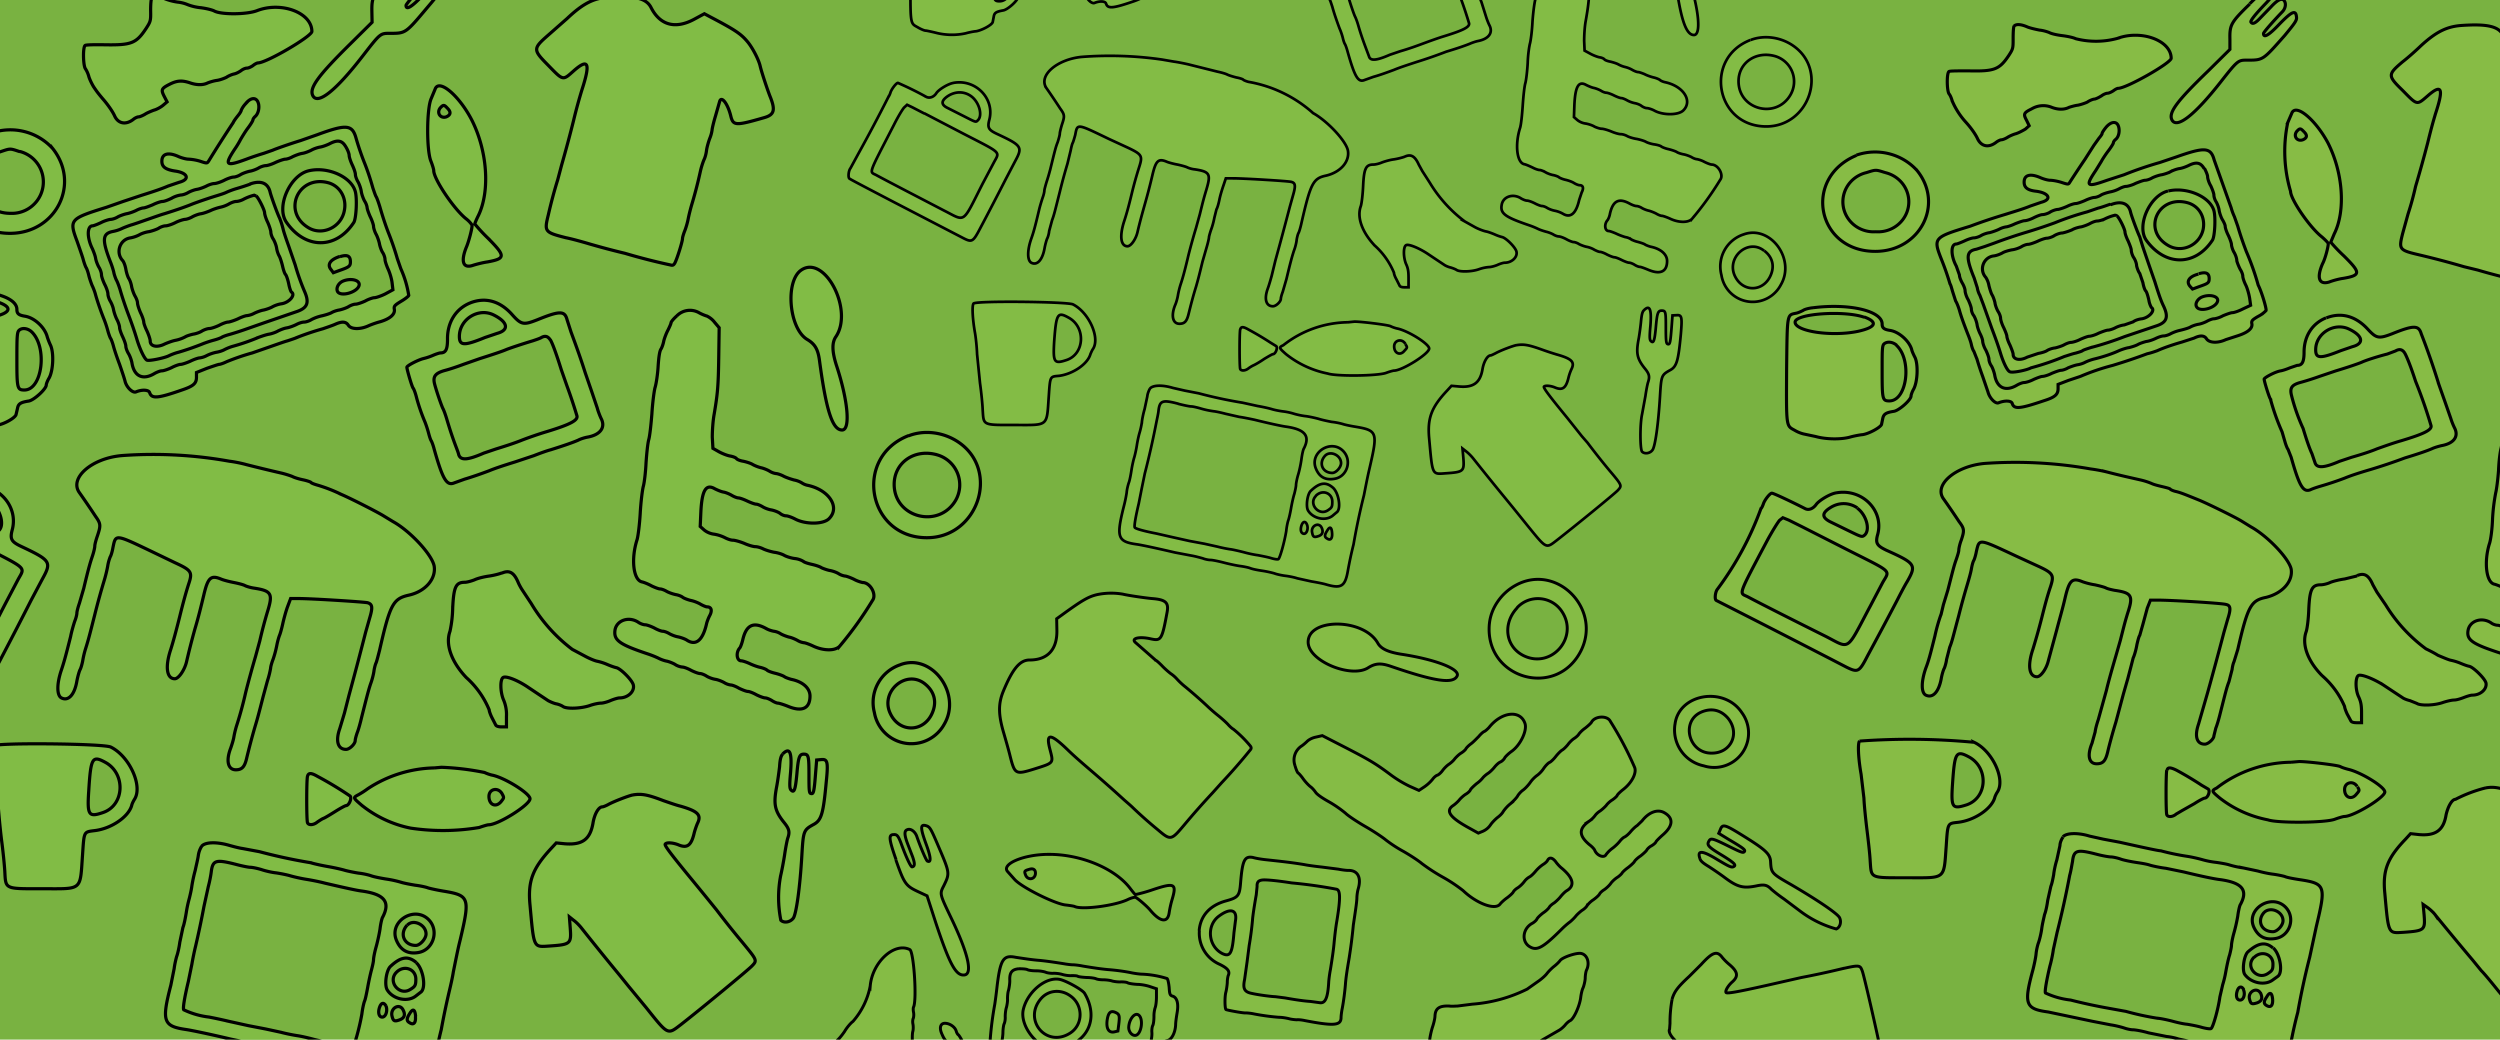 <svg xmlns="http://www.w3.org/2000/svg" width="1200" height="499">
  <path fill="none" d="M-1-1h1202v501H-1z"/>
  <g>
    <path fill="#79b241" d="M-8.5-3.5h1223v508H-8.5z"/>
    <path fill="#81bc45" fill-rule="evenodd" stroke="null" stroke-width="1.539" d="M188.3-12.2c-9.2 9.3-9.9 10.6-9.8 17.7l.1 5.2L168.2 21c-15.9 15.7-19.9 21.4-18 25 2.4 4.4 11.1-2.6 23.8-19 8.6-11.1 8.5-11 13.2-11 7.6 0 7.5 0 18-12.5 5.4-6.3 6.1-7.5 6-9.2-.4-3.8-2.1-3-8.3 3.5-5.3 5.6-8 7.2-8 4.8 0-.6 4.6-6 9.1-10.8 2-2 2.3-4.8.8-6-1.1-1-3 0-6 3.3l-5.1 5.5c-2.7 2.8-4.1 3.5-5 2.3-.3-.7 2.4-4.1 7.5-9.6 3.6-3.9 4.2-5 3.4-6.4-1.4-2.6-3.1-1.6-11.3 6.8M72.9-1c-.4.4-.6 3-.6 6 .1 5 0 5.3-2.2 8.7-4.7 7.1-7 8-19.7 7.8-4.8-.1-9.1 0-9.5.3-1.2.7-1 9.7.1 11.2a13 13 0 0 1 1.6 3.6c.3 1.2 1.4 3.5 2.3 5 1.6 2.4 2.3 3.3 4.4 5.8 2.3 2.6 4.7 6 5.7 8.2 1.7 3.8 5.4 4.5 9 1.7.8-.7 2-1.2 2.5-1.2.6 0 1.9-.6 3-1.2 1-.7 3-1.5 4.3-2 1.3-.3 3.3-1.4 4.4-2.3l2-1.7-1.3-2.5c-1.7-3.3-1.5-3.9 2.4-5.9 3.7-1.9 6.1-2 10-.7 3.2 1.1 6.2 1.1 8.4 0 1-.4 2.9-1 4.4-1.2 1.5-.2 3.6-1 4.6-1.5 1-.7 2.7-1.4 3.7-1.6 1-.2 2.5-1 3.3-1.6.9-.7 2.1-1.2 2.8-1.2.8 0 2-.6 2.9-1.2.8-.7 2-1.3 2.4-1.3 4.1 0 25.9-12.8 25.9-15.1 0-9-14.6-14.5-26.3-10-4.8 1.9-17.1 2-20.5.2-1.1-.6-4.1-1.3-6.6-1.6A24 24 0 0 1 90 2.2 17 17 0 0 0 85.2 1a27 27 0 0 1-5.8-1.5C76.1-2 73.8-2.1 72.9-1m218.7-.3c-6.9.5-12 3.2-19.4 10.2l-9.1 8c-7.3 6.4-7.3 7-.2 14.2 7.6 7.8 7.1 7.7 12.6 2.8 7-6.1 8-3.6 3.8 9.3a248 248 0 0 0-4 14.7 671.8 671.8 0 0 1-5.8 21.6l-1.8 6.8a226.8 226.8 0 0 0-4.5 16.8c-2 8.1-1.8 8.4 8.4 11 2.6.5 7.7 1.9 11.4 3a354.6 354.6 0 0 0 17 4.5 293.2 293.2 0 0 0 21.9 5.6c1 .3 1.5 0 2-.9 1.1-2 3.7-10.4 3.7-11.8 0-.6.5-2.2 1-3.5.5-1.2 1.4-4 1.8-6.3a87 87 0 0 1 1.7-6.7c1-3.3 2.6-9 4-15.4a37 37 0 0 1 1.8-5.9c.4-.7 1-2.6 1.2-4.3.2-1.7 1-4.4 1.6-6a17 17 0 0 0 1.1-4c0-.6.7-3.6 1.6-6.6l2-7c.8-3 3.8.7 5.3 6.6 1.2 5 2.1 5.1 16 1.1 5-1.4 5.6-3.6 2.9-10.3-1.3-3.3-4.1-11.8-4.7-14.4-.7-3.2-3.8-9.1-6.2-11.9-3.1-3.7-6-5.6-17.6-11.7l-3-1.6-5 2.7c-9 4.8-16.3 2.8-20.6-5.7-2.3-4.5-8.1-5.9-20.9-4.9m-82.7 44l-2 4.8c-2.1 5-2.2 25 0 30 .7 1.8 1.3 3.8 1.3 4.4 0 4 9.5 18.2 15.4 23 1.7 1.3 3 2.9 3 3.4 0 1.6-1.6 7.6-2.6 10-3 7.2-1.8 10.8 3.2 9 1.6-.5 4.7-1.3 6.9-1.6 8.6-1.6 8.6-2.8.3-11.2a78 78 0 0 1-6.5-7c0-.3.8-2.2 1.8-4.2 5.6-11.8 4.2-30.9-3.2-45.6-6-11.7-15.7-20-17.6-15m-91.1 7.2a11 11 0 0 0-2 3c0 .4-.6 1.4-1.4 2.4-.8 1-2 2.5-2.5 3.6a600.2 600.2 0 0 0-11.8 18.5c-.7 1-.8 1.1-4 0a24 24 0 0 0-5.6-1c-1.1 0-3.3-.6-4.7-1.2-5-2.3-8.1-1.5-8.1 2.2 0 2.7 1.8 4 6.3 4.7 6.1.8 7.4 4 2 5.4l-5.3 1.8c-2.8 1.2-6.2 2.4-12.6 4.4l-9 3-8 2.8c-17.6 5.5-18 5.9-14.1 16.3 1 2.9 2.4 6.8 2.9 8.6.5 1.9 1.2 3.7 1.4 4 .3.4.9 2 1.3 3.7.4 1.7 1.2 3.9 1.6 4.9.5 1 1.3 3 1.7 4.6 1 3.5 2.6 8.1 4.1 11.8a51 51 0 0 1 1.8 5.5c.4 1.5 1 3 1.2 3.4.3.3 1 2.1 1.5 4s1.8 5.7 2.9 8.6c1 2.9 2.2 6.4 2.6 8 .7 3 3.7 5.9 5.3 5.2 2.9-1.2 6-1 6.5.3 1 3.1 3.8 2.9 15.8-1.3 5.3-1.8 6.7-3.1 6.7-6v-2.3l5-2c2.9-1 5.5-1.9 5.9-1.9.4 0 2-.5 3.4-1.2a109 109 0 0 1 12.5-4.3l8.9-3.1c2.9-1 6.5-2.3 8-2.7 1.5-.5 3.7-1.2 5-1.8a127 127 0 0 1 12-4c2-.7 4.7-1.6 6-2.2 3.2-1.4 5-1.3 6.2.5 1.3 2 5.5 2.1 9.4.4 1.3-.6 4-1.6 6-2.1 4.6-1.4 7-3.5 6.7-5.8-.3-1.6 0-2 3.1-3.9 1.9-1.1 3.6-2.4 3.8-2.9a50 50 0 0 0-3.8-12.8l-1.7-4.9c-1-3.5-2.5-8-4.1-12-1.3-3.3-2.8-7.7-4.2-12.6-.6-2-1.4-4.3-1.8-5-.4-.6-1-2.5-1.6-4.2-1.3-4.7-2.8-9-4-12-1.6-4-3.1-8.5-4.1-12-1.8-6.5-4.6-6.8-18.7-1.6l-8 2.8c-5.5 1.7-12 4-13.3 4.6l-4.3 1.5c-1.7.5-5.4 1.7-8.3 2.8-10 3.7-10.8 3-5.5-5 1-1.4 2.2-3.5 2.7-4.5.6-1 2-3.4 3.4-5.3 1.4-1.8 2.5-3.7 2.5-4 0-.4.5-1.2 1.2-1.8 1.5-1.4 2.1-4.5 1.3-6.6-1-2.7-3.7-2.4-6.1.7m97.1 2.2c1.7 1.7 1.4 3.1-.7 4-3 1-4.9-2.3-2.6-4.6 1.3-1.3 1.7-1.2 3.3.6M-4.5 63.9C-31 75.2-23.8 112 4.8 112c22 0 34-23.7 20.5-40.7A27.5 27.5 0 0 0-4.5 64M166 70.5c.9 1.4 1.6 3.3 1.6 4.1 0 .8.7 2.9 1.5 4.6.8 1.7 1.5 3.7 1.5 4.6 0 .8.6 2.4 1.2 3.4s1.4 3.2 1.6 4.6c.2 1.5 1 3.6 1.6 4.7a8 8 0 0 1 1.2 3c0 .7.7 2.7 1.5 4.5.9 1.8 1.6 4 1.6 4.6 0 .8.5 2.4 1.1 3.6.7 1.2 1.4 3.3 1.7 4.6.2 1.3.9 3.3 1.5 4.3.7 1 1.2 2.6 1.2 3.4 0 .8.7 2.9 1.5 4.7.8 1.7 1.7 4.7 1.9 6.5l.4 3.4-3.7 2c-2 1-4.4 1.8-5.2 1.8-.7 0-2.8.7-4.4 1.6-1.7.8-3.8 1.5-4.6 1.5-.8 0-2.3.5-3.4 1.2-1 .6-3 1.3-4.4 1.6-1.3.2-3 .8-3.8 1.3-.7.4-2.8 1.1-4.6 1.5a20 20 0 0 0-5 1.8c-1.1.7-2.7 1.2-3.5 1.2-.9 0-2.5.5-3.8 1.2-1.2.6-3.3 1.4-4.6 1.6-1.3.2-3.2 1-4.2 1.5-1 .6-3 1.3-4.2 1.5-1.3.2-3.6 1-5 1.5a99 99 0 0 1-12 4.2 23 23 0 0 0-4.6 1.8c-.7.4-2.4 1-3.8 1.2a19 19 0 0 0-4.6 1.6 9.8 9.8 0 0 1-3.4 1.1c-.6 0-2.7.7-4.5 1.6-1.8.8-3.9 1.5-4.6 1.5-.7 0-2.7.7-4.4 1.6-1.7.8-3.8 1.5-4.6 1.5-.8 0-2.3.6-3.4 1.2-5.7 3.5-10 1.5-11-5.2-.3-1.4-1-3.3-1.7-4.4-.6-1-1.2-2.6-1.2-3.4 0-.8-.7-2.8-1.5-4.5-.8-1.7-1.5-3.7-1.5-4.5 0-.8-.6-2.5-1.2-3.7-.7-1.3-1.4-3.4-1.7-4.8-.2-1.3-1-3.2-1.6-4.2-.6-1-1.1-2.6-1.1-3.4 0-.9-.7-3-1.6-4.7-.8-1.7-1.5-3.7-1.5-4.6 0-.8-.5-2.4-1.2-3.5-.6-1-1.4-3-1.6-4.3-.2-1.3-1-3.3-1.5-4.5-2.7-5.3-2.7-11 0-11.1.5 0 2.3-.7 4-1.5 1.7-.9 3.8-1.5 4.6-1.6.9 0 2.4-.5 3.4-1.1 1-.6 3-1.3 4.3-1.6 1.3-.2 3.5-1 4.7-1.6 1.3-.7 2.9-1.2 3.5-1.2.6 0 2.5-.7 4.4-1.5 1.8-.9 3.9-1.6 4.7-1.6.8 0 2.7-.7 4.3-1.5a13 13 0 0 1 4.5-1.6c.8 0 2.4-.5 3.4-1.1 1-.6 3-1.4 4.3-1.6 1.3-.2 3.4-1 4.6-1.6 1.3-.7 3-1.2 3.8-1.2.8 0 3-.7 4.6-1.5 1.7-.9 3.8-1.6 4.6-1.6.8 0 2.3-.5 3.4-1.2 1-.6 3-1.3 4.3-1.6 1.4-.2 3.4-1 4.4-1.6 1-.6 2.6-1.1 3.4-1.1.8 0 3-.7 4.8-1.6 1.8-.8 3.9-1.5 4.6-1.5.7 0 2.3-.5 3.5-1.2 1.3-.6 3.3-1.4 4.7-1.6 1.3-.2 3.2-1 4.2-1.5 1-.6 3-1.3 4.2-1.5 1.3-.2 3.4-1 4.6-1.6 3.8-2 6-1.7 7.8 1.5M9.5 72.7A15.1 15.1 0 0 1 5 102.4c-18.1 0-22-24.2-4.7-29.6 4.8-1.6 4.4-1.6 9.2 0M148.1 82c-9 2.2-15.7 17.4-10.6 24.7 9 13 23.8 13.1 32.3.1 1.2-1.8 1.7-11.7.7-15-2-7-13.3-12-22.4-9.8m9.4 5.7c5.6 1.5 9 7.2 7.8 13.3-1.4 8-10.4 12.3-17.1 8.4-13-7.6-5.2-25.5 9.3-21.7m-37.7.8a102 102 0 0 1-6.2 2 39 39 0 0 0-5.1 1.9c-.8.4-2.7 1-4.3 1.5-3.3 1-7.8 2.5-11.8 4-2.6 1.1-7.4 2.8-13.5 4.7-1.5.4-5.1 1.7-8 2.7-2.9 1-6.5 2.3-8 2.7-1.5.5-3.6 1.3-4.6 1.8a18 18 0 0 1-4.1 1.3c-5.1 1-5.3 4-1.2 14.6a37 37 0 0 1 1.6 4.9c.2 1.2.8 2.8 1.2 3.7.5.8 1.3 3 1.8 4.6 1 3.5 2.5 8 4 12 1.6 4.2 3.1 8.5 4.3 12.6 1.5 4.7 3.6 9 4.7 9.4 1.3.4 8.1-1 10.4-2.1 1-.5 3-1.3 4.6-1.7 3.5-1 8.1-2.6 11.8-4.1a51 51 0 0 1 5.5-1.8c1.5-.4 3-1 3.4-1.2.3-.3 2.1-1 4-1.5a149 149 0 0 0 8.6-2.8l8-2.8 16-5.5c4.8-1.8 5.6-4.3 3.2-9.7a109 109 0 0 1-4.4-12.5l-3.1-9c-1-2.8-2.3-6.5-2.7-8.2a36 36 0 0 0-1.7-5.3c-1.4-3-4-10.4-4.5-12.3-1-4.6-4.5-6-9.9-4m3.2 5.7c1 .7 4 6.7 4 8 0 .7.6 2.8 1.5 4.6.8 1.8 1.5 4 1.5 4.7 0 .8.5 2.4 1.2 3.4.6 1 1.4 3 1.6 4.4.2 1.4.8 3 1.3 3.8.4.8 1.1 2.9 1.5 4.6.4 1.8 1 3.7 1.5 4.2.4.5 1.1 2.5 1.5 4.5.4 2 1 3.7 1.3 3.9 2.1 1.3-1 5-4.7 5.6a14 14 0 0 0-4.3 1.4c-1 .6-3 1.3-4.3 1.6-1.3.2-3.4 1-4.6 1.6a9.8 9.8 0 0 1-3.4 1.1c-.7 0-2.7.7-4.5 1.6-1.8.8-4 1.5-4.6 1.5-.8 0-2.7.7-4.4 1.6-1.7.8-3.8 1.5-4.6 1.5-.8 0-2.3.5-3.4 1.1-1 .7-3 1.4-4.4 1.6-1.3.3-3 .8-3.8 1.3a17 17 0 0 1-4.4 1.6c-1.7.3-4 1.2-5.4 1.8-3.7 1.9-7 1.2-7-1.4 0-.8-.7-2.9-1.5-4.7-.9-1.8-1.6-3.8-1.6-4.4 0-.6-.6-2.6-1.5-4.4-.8-1.8-1.5-4-1.5-4.8 0-.8-.6-2.3-1.2-3.3-.6-1.1-1.3-3-1.6-4.4-.2-1.4-.8-3.1-1.3-3.9-.5-.7-1.2-2.8-1.5-4.6-.3-1.7-1-3.6-1.6-4.2-3.4-3.8-1.3-10 3.7-10.8a15 15 0 0 0 4.4-1.5c1-.6 3-1.3 4.6-1.5 1.4-.3 3.5-1 4.6-1.6 1-.7 2.6-1.2 3.4-1.2.9 0 3-.7 4.6-1.5 1.7-.9 3.8-1.5 4.6-1.6.8 0 2.3-.5 3.4-1.1 1-.6 3-1.4 4.3-1.6 1.4-.2 3.4-1 4.6-1.5 1.2-.6 3.3-1.3 4.6-1.6a15 15 0 0 0 4.3-1.6c1-.6 2.6-1.2 3.5-1.2.8 0 2.3-.4 3.4-1a23 23 0 0 1 5.2-2l1 .4m40.1 29c-4.6 1.5-6.2 3.9-4.2 6.3l1.1 1.5 3.3-1.2c4.3-1.5 4.9-2 4.9-4 0-2.9-1.5-3.6-5-2.5m221.3 6.5c-7.7 5.4-5.8 27.9 2.9 33.2 3.9 2.3 5.3 4.9 6 10.5 3.2 23.8 6.2 33 10.8 33 4.1 0 2.9-14.1-2.8-31.3-2-6.4-2.1-10.5-.3-13.3 8.9-12.8-5.3-40-16.6-32.1m-219.8 5.2c-2.2.9-3.5 3.3-2.7 5 1.5 2.8 9.9.3 10.4-3.1.3-2.4-4-3.4-7.7-1.9m-190.5 5.4c-1.8.3-4 1-4.9 1.5-.9.5-2.4 1.2-3.5 1.4-4.3.9-4.2.2-4.4 27.3-.2 30.4-.4 29 4 31.5 1.8 1 3.8 1.9 4.4 1.9.6 0 3.2.5 5.7 1.2a36.4 36.4 0 0 0 17 .3l6-1.3c3.3-.4 8.8-3.5 9.2-5.1l.7-3c.4-2.2 1.5-2.9 5.4-3.5 2.5-.4 8.4-5.8 8.4-7.7 0-.5.6-2.1 1.4-3.4 2-3.7 2.3-12.3.6-15.8-.7-1.5-1.4-3.4-1.6-4.2-1.3-4.4-6-8.8-10.5-9.6-3.1-.5-4-1.2-4-3.3 0-6.5-16.1-10.4-33.9-8.2m25.1 4.8c7 2.5 5.8 5.2-3 7.1-13 2.9-30.7.2-30.7-4.7 0-4.1 24.1-5.9 33.7-2.4m226.4.3c-6.9 2.8-11 9.3-10.9 17.4 0 4.9-.8 6.6-3.4 6.6-.4 0-2 .5-3.4 1.1a28 28 0 0 1-4.7 1.6c-2.5.6-8 3.4-8 4.2 0 1 2.4 9.3 3 10 .3.3 1 2.1 1.5 4 1 3.9 2.5 8.3 4.2 12.3a51 51 0 0 1 1.8 5.6c.4 1.5.9 3 1.2 3.4.2.3.9 2 1.4 4 4.1 14.5 6 17.7 9.6 16.2l5-1.8c3.4-1 8-2.6 11.7-4 2.9-1.2 6.5-2.4 12.6-4.3l9-3c2.8-1.1 6.4-2.4 8-2.8 7-2.2 10.9-3.6 13.2-4.6 1.3-.7 3.4-1.3 4.6-1.5 6.1-1.1 8.7-4.7 6.4-9-.5-1.1-1.4-3.3-1.8-4.9l-2.7-8-3.1-9c-2-6.3-3.7-11.1-6.8-19.5l-1.9-5.9c-1.1-4.4-3.5-4.4-14.3 0-6.6 2.6-7.7 2.4-12-2.4-5.8-6.6-12.9-8.6-20.2-5.7m99.2 6.2c-1.6 1.4-2.8 2.9-2.8 3.3 0 .4-.7 2-1.5 3.6-.8 1.5-1.7 3.9-2 5.2-.2 1.2-.8 3-1.3 3.8-.7 1-1.1 3.8-1.4 8.3-.2 3.7-.9 8.4-1.5 10.3-.5 2-1.2 7.6-1.5 12.6-.4 5-1 10.6-1.5 12.3-.5 1.8-1 6.8-1.3 11.1-.2 4.4-.8 9.5-1.3 11.3-.5 1.9-1.2 7.7-1.5 13-.3 5.2-1 10.9-1.5 12.6-3 9.3-1.8 19.4 2.3 20.3 1 .2 3.2 1.1 4.8 2 1.5.7 3.3 1.4 4 1.4.6 0 2 .5 3 1.1 1 .6 3 1.3 4.4 1.6 1.3.2 2.8.8 3.4 1.3.5.4 2.2 1.1 3.8 1.5 1.6.3 3.8 1.2 4.9 1.9 1.1.6 2.5 1.2 3 1.2 2 0 2.6 1.6 1.3 4.1-.7 1.3-1.4 3.2-1.6 4.2-1.8 7.7-5 10.4-9.2 7.8-1-.7-3-1.4-4.4-1.7-1.3-.2-3.3-1-4.3-1.6-1-.6-2.4-1.1-3.1-1.1-.7 0-2.5-.7-4.1-1.6-1.6-.8-3.6-1.5-4.3-1.5-.8 0-2.3-.5-3.3-1.2-4.5-3-10.4-1-11.2 3.7-.7 4.9 2 6.9 15.8 11.5a46 46 0 0 1 5 2c1.1.6 3 1.3 4.3 1.5 1.1.3 3 1 4 1.7a8 8 0 0 0 3.3 1.1c.7 0 2.6.7 4.2 1.6 1.6.8 3.5 1.5 4.2 1.5.6 0 2 .5 3.1 1.2s3 1.4 4.4 1.6c1.2.2 3.2 1 4.2 1.6a8 8 0 0 0 3.1 1.1c.7 0 2.5.7 4 1.6 1.7.8 3.5 1.5 4.2 1.5.7 0 2.5.7 4.1 1.6 1.6.8 3.5 1.5 4.2 1.5.7 0 2.1.6 3.1 1.2 1 .7 2.4 1.3 3 1.3.5 0 2.8.7 5 1.6 6.6 2.7 10.4 1 10.4-5 0-3.8-3.5-6.9-9-8-1-.3-2.6-.8-3.3-1.3-.7-.5-2.7-1.2-4.3-1.6-1.7-.4-3.4-1-4-1.5-.5-.5-1.9-1-3-1.3-1.2-.2-3.5-1-5.2-1.8-1.7-.8-3.6-1.4-4.2-1.4-2.2 0-2.7-4-.7-6.2.4-.5 1-2.2 1.4-3.8 1.6-7 4.9-8.8 10.7-5.8a13 13 0 0 0 4.2 1.6 8 8 0 0 1 3.3 1.2c1 .6 2.9 1.3 4 1.6 1.2.2 3 1 4.1 1.6a8 8 0 0 0 3 1.1c.6 0 2.6.7 4.5 1.6 5.1 2.4 10.7 2.4 12.8 0a174.4 174.4 0 0 0 15.7-21.9c2.1-2.8-1-8.6-4.8-8.6a16 16 0 0 1-4.2-1.6c-1.7-.8-3.6-1.5-4.2-1.5a8 8 0 0 1-3-1.1c-1.1-.7-3.1-1.4-4.5-1.6-1.3-.3-3-.9-3.8-1.3-.7-.5-2.8-1.2-4.6-1.6-1.8-.4-3.7-1-4.2-1.5a10 10 0 0 0-4-1.3c-1.7-.2-3.9-.9-5-1.5-1-.6-3.1-1.3-4.8-1.5-1.7-.3-4-1-5.3-1.6-1.1-.6-2.9-1.1-3.8-1.1-1 0-3.4-.7-5.4-1.6-2-.8-4.4-1.5-5.4-1.5s-2.7-.6-4-1.3a18 18 0 0 0-5.1-1.6c-1.7-.2-3.5-1-4.7-2l-1.9-1.7.3-6.7c.5-10.6 2.4-13.9 6.7-11.4 1.2.6 3 1.4 4.2 1.6 1.2.2 3 1 4 1.6 1 .6 2.5 1.2 3.1 1.2.7 0 2.6.7 4.3 1.5 1.7.8 3.6 1.5 4.3 1.5.6 0 2 .6 3 1.2 1.1.7 3 1.4 4.4 1.6 1.4.3 3.2 1 4 1.6.8.7 2.1 1.2 2.9 1.2.8 0 2.8.7 4.5 1.6 5 2.6 13.4 2.5 16.1-.2 5.5-5.4.2-13.7-10-16a8 8 0 0 1-3-1.2 11 11 0 0 0-3.7-1.4c-1.5-.4-3.9-1.2-5.2-1.9-1.3-.7-3-1.2-3.6-1.2a8 8 0 0 1-3.1-1.2c-1-.6-3-1.4-4.1-1.6-1.2-.3-3-1-4-1.6-1-.6-3-1.2-4.4-1.5-1.4-.2-3-.8-3.3-1.3-.4-.5-1.8-1-3-1.2-1.3-.2-3.6-1.1-5.3-2l-3-1.7-.3-5.4c0-3.1.3-7.8.9-11 1.7-10.1 2-13.5 2.2-27.6l.2-13.9-2.2-2.6a10.2 10.2 0 0 0-3.7-3c-.8-.2-2.5-.9-3.6-1.5a8.8 8.8 0 0 0-10.8 1.4m-87.9-.4c6.8 3.4 7.5 7.2 1.7 8.8l-5.9 2c-10 4.1-12.3 4-12.3-.5 0-8.3 9.2-14 16.5-10.3m-221.9 8c7.8 7.3 5.3 28-3.4 28-3.4 0-3.6-.7-3.6-14.7 0-10.9.1-13 1-13.9 1.4-1.4 4.1-1.1 6 .6m249 3.8c1 1.5 3 7 5.3 14.4l2.8 8a245.2 245.2 0 0 1 4.7 14.1c.7 2.2-3 4.2-14.5 7.7-3.7 1.1-8.3 2.7-11.7 4-3.2 1.3-7.4 2.7-12.6 4.3l-5.9 2c-7.8 3.4-11 3.6-12 .8-.2-1-1-3-1.6-4.6-1.2-3.2-2.6-7.3-4.2-12.7-.6-2-1.4-4.2-1.8-4.9-.7-1.4-3-8-4-11.8-.9-3.6.3-5.2 5-6.5 2-.5 5.9-1.8 8.8-2.9l8-2.8c6-1.9 10.8-3.5 12.6-4.3 2-.8 8-2.8 12.7-4.2 1.5-.5 3.3-1.1 4-1.5 1.9-1.1 3.2-.8 4.4 1m172 46c-26.7 10.4-19.7 49 8.8 49 24.5 0 35.2-32 15.4-45.7-7.2-5-16.6-6.2-24.2-3.2m14 9.2a15 15 0 0 1 8.7 21.6c-8 14-29.6 8.6-29.6-7.5 0-10.6 10-17.4 20.9-14.1m-391.8.3C44 220 33.3 229.4 38 236.3a423 423 0 0 1 7.9 11.6c2.5 3.5 2.5 4.4.9 9.2-.7 2-1.3 4.2-1.3 5 0 .8-.5 2.9-1.1 4.7-1 3-1.7 5.1-4.2 15.6l-2.1 7.2c-.7 2-1.2 4-1.2 4.7 0 .6-.4 2.4-1 3.8-.5 1.5-1.5 4.8-2 7.4-2.5 10-3.3 12.7-4.4 16-2.3 6.7-2.3 12.3 0 13.5 3.3 1.7 6.3-1.5 7.4-8.1.4-2.1 1.1-4.6 1.5-5.4.5-.9 1-2.8 1.3-4.3a44 44 0 0 1 1.5-6.2c1-3.2 1.5-4.9 4.3-16 1.6-6.4 3-11.3 4.4-16 .7-2.2 1.5-5.5 1.8-7.3a21 21 0 0 1 1.2-4.4c.4-.6 1-2.6 1.3-4.4 1.4-6.6.8-6.7 19.4 2.2l10.4 5c8 3.7 8.5 4.5 6.5 10.4-1.3 4.1-2.6 8.8-4.3 15.7-1.7 6.8-3 11.6-4.3 15.7-2.7 8.2-1.9 13.9 2 13.9 1.8 0 4.6-4 5.6-8 1.2-5.2 2.5-10.3 4-15.7 1.8-6 3-11 4.3-16.4 2-8.5 3.4-9.8 8.4-7.7 1.2.5 3.9 1.2 6 1.6 2 .4 4.5 1 5.4 1.5.8.4 2.8 1 4.3 1.2 8.4 1.3 9.2 2.6 6.5 11.3a220 220 0 0 0-3.7 14l-2.1 7.7c-1.6 5.4-3.7 13.1-4.7 17.2a184 184 0 0 1-4 14.8 47 47 0 0 0-1.6 6.2c-.2 1.5-1 4-1.6 5.7-2.3 6-1.3 10.3 2.5 10.3 3 0 4.3-1.4 5.3-6 1-4.1 2.3-9.2 4-15 1.1-3.6 1.8-6.3 3.8-14.1l2.1-7.7a42 42 0 0 0 1.5-6c0-.6.5-2.5 1.2-4.3a49 49 0 0 0 1.8-6.8c.4-2 1-4 1.3-4.7.3-.7 1-3.1 1.5-5.4.5-2.3 1.5-6 2.3-8.2l1.5-4h3.6c6.6 0 31.4 1.6 33.3 2 2.4.7 2.6 2.2 1 7.5l-1.9 6.7a2009.2 2009.2 0 0 1-8 30.3l-2.2 8.6-2.2 7.3c-2.1 5.9-1 10 3 10 1.7 0 4.4-2.6 4.4-4.3 0-.6.5-2.4 1-3.8.6-1.5 1.5-4.8 2.1-7.4 2.5-9.8 3.2-12.7 4.3-16 .7-1.8 1.4-4.6 1.6-6.1.2-1.5.7-3.3 1-3.9.3-.6 1-3.4 1.7-6.1 5-22 6.5-24.7 13.9-26.4 8-1.7 13.3-7.8 12.3-14-1-5.4-11.4-16.7-19.7-21.3l-4.6-2.8c-2.9-1.8-15.4-8.2-20.3-10.3a73.6 73.6 0 0 0-11.6-4.5c-1.4-.4-2.7-.9-2.9-1.2-.2-.3-2-.9-3.9-1.3-2-.4-4.2-1.1-5.1-1.6-1-.4-3.4-1.2-5.6-1.7a775 775 0 0 1-16.5-4c-2.5-.7-6.1-1.4-8-1.6a207.1 207.1 0 0 0-52-2.7m-72.7 14.6c-3 .6-8.4 3.9-9.8 6-1.4 2.1-3.8 3-5.6 2-6.3-3.4-15.4-7.9-16-7.9-1 0-3.7 3.5-4.3 5.6-.2.8-.8 2-1.2 2.4-.4.5-1.3 2-2 3.4a7303.9 7303.9 0 0 0-19.3 37c-1 1.2-1.3 5-.5 5.6.8.7 5 2.9 23.6 12.5a8097 8097 0 0 1 40.3 21c5.4 2.9 6 2.6 10.3-5.8A2247.9 2247.9 0 0 0 15 288l5.3-10c4.6-8.3 4.1-9-10.3-15.8-4.6-2.2-5.3-3.5-4.1-8 3.1-11.9-7.8-23-20.4-20.8m10.3 7.8c4.5 3.4 6.5 11 3.6 13.5-1.2 1-1.4 1-7.7-2.2l-9.2-4.7c-4-2-4-4.2 0-6.8C-13 238-8 238-4 241m-26.6 9.5l21.9 11.5c22.4 11.5 20.7 10 17.3 16.3l-6.3 12c-11.9 23-9.5 21.4-21.8 15.1-13.6-7-31.7-16.4-38.2-19.9-4.2-2.2-5.1.5 9.8-28.5 2.4-4.7 5.1-9.2 6-10l1.4-1.3 3 1.3 6.9 3.5m271.5 24.5c-1.2.5-4 1.2-6.1 1.5-2.2.3-5.3 1-7 1.8-1.5.6-3.7 1.2-4.7 1.2-4.3 0-5.3 2.2-5.8 12.1A58 58 0 0 1 216 303c-2.3 6.4.7 14.7 7.8 22.2a42.5 42.5 0 0 1 11 15.5c0 .6.6 2.3 1.3 3.7l1.8 3.5c.2.6 1.3 1 2.8 1h2.4v-5a18 18 0 0 0-1.5-8.2c-1.5-3.7-1.6-9.6-.1-10.5 1.4-.9 7 1.3 12 4.7a2350.5 2350.5 0 0 0 9.6 6.4c.9.5 2.5 1.2 3.7 1.5 1.2.2 2.7.8 3.4 1.3 1.8 1.3 8.6 1 12.8-.4 1.9-.7 4.4-1.2 5.5-1.2 1 0 3.2-.6 4.7-1.3 1.5-.6 3.4-1.2 4.2-1.2 4 0 7.3-3.1 6.6-6.2-.5-2.3-6-7.8-8.1-8.3-1-.2-2.9-.9-4.3-1.5a26 26 0 0 0-4.9-1.6c-1.2-.2-4-1.4-6-2.5l-6-3.2a77 77 0 0 1-19.7-22l-4.3-6.5c-.6-.9-1.5-2.5-2-3.7-2-4.7-4.2-6-7.8-4.4M432.4 319a19.1 19.1 0 0 0-12.7 23 18 18 0 0 0 33.6 5.5c8.4-14.5-5.9-34-21-28.5m11.7 9.3c4.5 3.6 5.8 8.6 3.5 13.9-4 9.4-15.7 9.7-20.1.4-5.2-10.6 7.6-21.6 16.6-14.3M-3 358c-1 1.1-.5 8.6.9 16.6.5 2.7 1 8.1 1.2 12 .3 4 1 11.3 1.6 16.3.7 5.1 1.4 12 1.6 15.3.5 8.8-.3 8.4 18.4 8.4 19 0 17.7 1.1 18.9-16 .8-11.7.5-11.2 5.8-11.9 7.9-.9 16.2-6.5 17.8-12 .2-1 .9-2.3 1.4-3.1 4-6.4-2.5-20.6-11.4-25-3.3-1.7-54.9-2.2-56.2-.6m378.7 4c-.8.8-1.3 2.4-1.5 6-.3 2.6-.9 7-1.4 9.6-1.6 8.5-1 11.6 3.8 17.5 2.2 2.8 2.6 4.3 1.5 7.3-.3 1-1 4.5-1.5 8-.5 3.3-1.4 7.9-1.9 10a55.7 55.7 0 0 0 .1 21.3c1.5 1.5 4.5 1 6-1 1.4-2 3.2-14.6 4.1-30.3.7-11.6.8-12 5.7-14.7 3.7-2 4.6-5.2 6-20.4 1-9.6.6-11-2.4-10.7l-2.2.2-.5 6.1c-.7 9.3-1 10.3-2.2 10-.9-.1-1-1.2-1-8.8 0-9.2-.2-10.1-2.5-10.1-2.1 0-2.6 1.4-3.3 9.5-.7 7.6-1.3 9.3-2.8 7.7-.7-.7-.8-2.2-.2-8.8.7-9.4-.4-11.9-3.8-8.5m-325 4.1c9.8 5.5 9 20.5-1.2 24-7 2.4-7.7 1.4-6.9-10.5 1-16 1.7-17 8.1-13.5m157.8 2.6a60.2 60.2 0 0 0-32 10 41 41 0 0 1-4.5 2.9c-2.6 1.4-2.6 1.4 1.6 5a55 55 0 0 0 23.5 11 105 105 0 0 0 32.9-.3c2-.7 4-1.3 4.5-1.3 4.7 0 19.9-9.6 19.9-12.5 0-2.5-11.9-10-18-11.3-1.1-.2-2.8-.8-3.8-1.3a127 127 0 0 0-20.7-2.5l-3.4.3m-60.9 4c-.5 1.8-.5 21 0 22.3.5 1.3 2.9 1.2 4.7-.3.9-.6 2.2-1.5 3-1.8.8-.3 3.4-1.9 5.8-3.4s4.6-2.7 5-2.7c1.6-.1 3-4 1.8-4.7a171.1 171.1 0 0 0-15.6-9.4c-3-1.7-4.2-1.7-4.7 0M241 381c1 1.9 1 1.9-.5 3.8-2.5 3-5.8 1.5-5.8-2.5 0-3.7 4.4-4.6 6.3-1.3m62.6.6c-1.9.4-8.8 3-11.7 4.6-1.1.6-2.4 1.1-2.8 1.1-1.8 0-3.8 3.5-4.5 8-1.4 7.7-5.2 10.4-13.6 9.7l-4-.4-2.5 2.7c-8.9 9.6-11.2 15.7-10.1 27.1 1.9 20.8 1.6 20.2 9.1 19.7 10.4-.7 10.8-1 10.2-8.8l-.4-5.2 2 1.6c1.3.9 3 2.7 4 4a1669 1669 0 0 0 18.2 22.5l4.2 5.2 8.5 10.3c10.6 13.3 10.2 13 16.5 8.2 9.5-7.4 32.8-26.6 34.3-28.3 2.5-2.6 2.4-2.7-4.5-11.1a420 420 0 0 1-12.6-15.8 2189.3 2189.3 0 0 0-11.4-14c-10.7-13-13.6-16.9-13.2-17.5.6-1 3.8-.7 6.3.3 4.2 1.8 6.2.4 7.6-5.6.4-1.6 1.2-3.8 1.6-4.7 2-4 .2-5.8-8-8.2-1.8-.4-5.5-1.7-8.4-2.7-7.8-3-10.6-3.4-14.8-2.7M96.8 406.2a11 11 0 0 0-1.6 4.4c-.2 1.6-1 4.8-1.5 7.2a71 71 0 0 0-1.6 7.4c-.2 1.7-.8 4.3-1.2 5.9a61 61 0 0 0-1.5 7c-.4 2.4-1 5.6-1.6 7.1l-1.5 7.1c-.3 2.4-1 5.5-1.5 6.8-.4 1.4-1 4-1.2 5.8l-1.6 8c-4.5 17.4-3.7 19.7 7.5 21.3 2.6.4 11.3 2.2 21.4 4.6 2.9.6 7 1.5 9.2 1.8 2.2.4 5.2 1 6.5 1.5 1.4.5 3.3 1 4.4 1 1 0 4.5.7 7.7 1.5s7.2 1.6 9 1.8c1.7.2 4.3.8 5.6 1.3 1.4.5 4.5 1.1 7 1.5 2.5.3 5.6 1 7 1.5 1.3.5 4 1 6 1.3 2 .2 5 .8 6.7 1.3 1.7.5 5.3 1.3 8 1.8l8.5 1.8c8.3 2.4 10.4 1 12-7.2a224.1 224.1 0 0 1 3.3-15.5 379 379 0 0 1 3.8-18.2c.6-2.5 1.6-6.8 2-9.5 2.1-10.4 2.4-11.8 3.3-15.4 4.8-20.4 4.4-21.3-8.3-23.4-3-.5-6.1-1.2-7.1-1.5-1-.4-3.7-1-6.2-1.3-2.4-.4-5.6-1-7.1-1.5a52 52 0 0 0-7.1-1.5c-2.4-.4-5.5-1-6.9-1.5-1.4-.5-4.1-1.1-6.1-1.3-2-.3-4.9-.9-6.4-1.3-1.6-.5-5.2-1.3-8-1.8-2.9-.5-6.7-1.3-8.6-1.9a257 257 0 0 1-24.6-5.3l-8-1.5c-1.6-.2-4.6-1-6.7-1.6-6-1.7-11.4-1.5-13 .5m15.7 8.5c3.3.9 6.7 1.6 7.6 1.6 1 0 3.4.5 5.4 1.1 2 .7 5.2 1.4 7.2 1.6 2 .3 5 .9 6.7 1.4 1.7.5 5.2 1.3 7.8 1.7 2.5.4 6.5 1.2 8.7 1.8 8.6 2 15.2 3.5 17.8 3.8 10.8 1.5 13.8 5.2 10 12.5-.4.6-1 3.2-1.3 5.8-.4 2.6-1.3 6.6-2 9-.6 2.2-1.1 4.8-1.1 5.6 0 .9-.5 3.1-1 5-.5 1.8-1.3 5.5-1.8 8.3-.5 2.7-1.1 5.7-1.5 6.6-.4 1-1 3.7-1.3 6.2-1 5.9-3.5 15.3-4.4 15.8-.4.3-2.4 0-4.5-.6s-5.3-1.3-7.2-1.6c-1.8-.2-5-.9-7.3-1.5-2.2-.6-5.6-1.4-7.7-1.7-2-.3-5.5-1-7.7-1.6l-7.4-1.6-8.3-1.6-9.5-2.1a248 248 0 0 0-9.3-2 38.4 38.4 0 0 1-12.2-3.5c-.5-.7.4-6.1 2.2-13.6l1.7-8.3c.4-2.4 1.2-6.3 1.8-8.7 1.4-6 2.8-12.6 4-19l2.1-9.6c.6-2.2 1.2-5.3 1.4-7 .7-5.6 2.2-6 11.1-3.8m93.6 27.1c4.7 5.3 1.7 14.2-5.2 15.4-5 .9-8.5-1-10.5-5.6-4.2-9.3 8.9-17.4 15.7-9.8m-10.7 2.3c-3.8 4.2-1.4 9.7 4.2 9.7 2 0 4.9-3.2 4.9-5.5 0-4.5-6.2-7.3-9-4.2m4.3 18c3.4 3 4.9 12.4 2.1 14.2l-2.2 1.7c-3.9 3.2-11 1.7-13.8-2.8-1.5-2.3-.5-9.4 1.5-11.3 5-4.7 8.5-5.2 12.4-1.9m-9.5 4.7c-4.4 4.4 1.4 11.6 6.7 8.2 2.3-1.4 2.6-2 2.6-4.9 0-4.9-5.7-7-9.3-3.3m-5 16.2c.9 2.3-.2 5.5-2 5.3-1.5-.2-2-2.4-1-5 .8-2 2-2.1 3-.3m8.1 1.7c1.3 2.4.8 4-1.5 4.9-2.7 1-3.2.6-3.8-2.1-.6-3.6 3.6-5.9 5.3-2.8m6 3.3c.3 3.1-.9 4.3-2.8 3-1.5-.8-1.5-2 0-4.3 1.6-2.7 2.6-2.2 2.9 1.3"/>
    <path fill="#87bc45" fill-rule="evenodd" stroke="null" d="M795 19c-6 6-6.4 6.8-6.3 11.5v3.3l-6.7 6.8c-10.3 10.2-13 13.9-11.7 16.3 1.6 2.8 7.2-1.7 15.4-12.4 5.6-7.3 5.6-7.2 8.6-7.2 5 0 4.9 0 11.8-8 3.4-4.2 3.9-5 3.8-6-.2-2.5-1.4-2-5.4 2.2-3.4 3.7-5.1 4.7-5.1 3.1 0-.4 3-3.9 5.9-7 1.2-1.2 1.4-3 .5-3.9-.8-.6-2 0-4 2.2l-3.3 3.5c-1.7 1.9-2.6 2.3-3.1 1.5-.3-.4 1.4-2.6 4.8-6.2 2.3-2.5 2.7-3.2 2.2-4.2-1-1.7-2-1-7.4 4.4m-75 7.3c-.2.3-.3 2-.3 4 0 3.2 0 3.4-1.4 5.6-3 4.6-4.6 5.2-12.8 5-3.2 0-6 0-6.2.2-.8.5-.7 6.3 0 7.3.4.5.8 1.5 1 2.3a24.8 24.8 0 0 0 4.4 7c1.6 1.8 3.1 4 3.7 5.4 1.2 2.5 3.5 3 5.9 1.1.5-.4 1.3-.8 1.6-.8.4 0 1.2-.3 2-.8.6-.4 1.9-1 2.7-1.2.9-.3 2.2-1 3-1.5l1.2-1.1-.8-1.7c-1.1-2.1-1-2.5 1.6-3.8a7 7 0 0 1 6.4-.5c2 .8 4 .8 5.5 0 .6-.2 1.9-.6 2.8-.7 1-.2 2.4-.7 3-1 .7-.5 1.8-1 2.4-1 .7-.2 1.6-.7 2.2-1.1.5-.4 1.4-.8 1.8-.8.5 0 1.3-.4 1.9-.8.5-.4 1.2-.8 1.5-.8 2.7 0 16.9-8.3 16.9-9.8 0-5.8-9.5-9.4-17.1-6.5a25.4 25.4 0 0 1-13.3.1c-.8-.4-2.7-.8-4.3-1-1.6-.2-3.4-.6-4.1-1-.7-.3-2-.7-3.1-.8-1-.2-2.8-.6-3.8-1-2.2-1-3.7-1-4.3-.3m142.2-.2c-4.5.4-7.8 2-12.7 6.6-1.4 1.4-4 3.8-5.9 5.3-4.7 4.1-4.7 4.5 0 9.2 4.8 5 4.5 5 8.1 1.8 4.5-4 5.1-2.4 2.4 6-.5 1.8-1 3.3-2.5 9.6a436.4 436.4 0 0 1-3.8 14 98.2 98.2 0 0 1-2.4 9l-1.7 6.3c-1.3 5.3-1.2 5.5 5.5 7.1a267.1 267.1 0 0 1 14 3.8l4.4 1.1a190.5 190.5 0 0 0 14.2 3.7c.7.2 1 0 1.4-.6.6-1.3 2.4-6.7 2.4-7.6 0-.5.3-1.5.6-2.3l1.2-4 1-4.5c.8-2.1 1.7-5.9 2.7-10a24 24 0 0 1 1.2-3.8l.7-2.8c.1-1 .6-2.8 1-3.9.4-1 .8-2.2.8-2.6a2032.9 2032.9 0 0 0 2.3-8.9c.5-2 2.5.5 3.4 4.4.8 3.3 1.4 3.3 10.4.7 3.3-1 3.7-2.4 2-6.7-1-2.1-2.8-7.7-3.1-9.4-.5-2-2.5-6-4-7.7-2-2.4-4-3.6-11.5-7.6l-2-1-3.2 1.7c-5.9 3.1-10.6 1.8-13.4-3.7-1.5-3-5.2-3.8-13.5-3.2m-53.8 28.6l-1.3 3.1a47 47 0 0 0 .9 22.4c0 2.6 6.1 11.8 10 14.9 1 .9 2 1.9 2 2.2 0 1.1-1 5-1.8 6.5-2 4.7-1.1 7 2.1 6 1-.4 3-1 4.5-1.2 5.6-1 5.6-1.8.2-7.3a50.7 50.7 0 0 1-4.2-4.5l1.1-2.7c3.7-7.6 2.8-20-2-29.7-3.9-7.5-10.2-13-11.5-9.7m-59.2 4.7c-.7.9-1.2 1.7-1.2 2 0 .2-.5.9-1 1.5l-1.6 2.3-2.8 4.5a390 390 0 0 0-4.9 7.6c-.4.7-.5.7-2.6 0-1.2-.4-2.8-.7-3.6-.7-.7 0-2.1-.4-3-.8-3.3-1.5-5.3-1-5.3 1.4 0 1.8 1.1 2.7 4 3 4 .6 4.9 2.7 1.4 3.6l-3.4 1.2c-1.9.8-4.1 1.5-8.2 2.8a172.7 172.7 0 0 0-11 3.8c-11.5 3.6-11.8 3.8-9.2 10.6a92 92 0 0 1 2.8 8.2c.2.2.5 1.3.8 2.4l1 3.2c.4.6.9 2 1.2 3 .6 2.3 1.7 5.2 2.6 7.6.4 1 1 2.6 1.2 3.6.2 1 .6 2 .8 2.2l1 2.6a94 94 0 0 0 1.8 5.6l1.7 5.1c.5 2 2.4 4 3.4 3.5 2-.8 4-.7 4.3.2.6 2 2.4 1.8 10.2-.9 3.4-1.1 4.4-2 4.4-3.9v-1.4l3.3-1.3 3.8-1.3a70.9 70.9 0 0 1 10.3-3.6 172.7 172.7 0 0 0 11-3.8c1-.2 2.4-.7 3.2-1 1.7-.8 4.7-1.9 7.8-2.8l3.9-1.3c2-1 3.3-.9 4 .3.9 1.3 3.6 1.4 6.1.2l3.9-1.3c3-1 4.6-2.3 4.4-3.8-.2-1 0-1.3 2-2.5a8.7 8.7 0 0 0 2.5-1.9c.2-.6-1.4-6.1-2.5-8.3a86.3 86.3 0 0 0-3.8-11c-.8-2.2-1.8-5-2.7-8.2l-1.1-3.2a18 18 0 0 1-1-2.8l-2.7-7.8-2.7-7.8c-1.1-4.2-3-4.3-12.1-1l-5.2 1.8a114 114 0 0 0-11.4 4l-5.4 1.8c-6.6 2.4-7 2-3.6-3.2l1.8-3c.3-.6 1.3-2.2 2.2-3.4.9-1.2 1.6-2.4 1.6-2.6 0-.3.3-.8.8-1.2 1-.9 1.3-2.9.8-4.3-.6-1.7-2.4-1.5-4 .5m63.1 1.4c1.1 1.1 1 2-.4 2.6-2 .7-3.2-1.5-1.7-3 .8-.8 1-.8 2.1.4m-142.5 7.7c-17.2 7.4-12.6 31.3 6 31.3 14.3 0 22-15.4 13.3-26.4a17.8 17.8 0 0 0-19.3-5m110.8 4.3c.5 1 1 2.2 1 2.7 0 .6.4 2 1 3 .5 1.1 1 2.5 1 3 0 .6.3 1.6.7 2.2.4.7.9 2 1 3 .2 1 .7 2.4 1.1 3 .4.7.8 1.6.8 2 0 .5.4 1.8 1 3 .5 1.1 1 2.5 1 3 0 .4.3 1.5.7 2.3.5.8 1 2.1 1 3 .2.8.7 2 1.1 2.8.4.6.8 1.6.8 2.2 0 .5.4 1.8 1 3 .5 1.1 1 3 1.2 4.3l.3 2.2-2.5 1.2c-1.3.7-2.8 1.2-3.3 1.2s-1.8.5-3 1c-1 .6-2.4 1-2.9 1s-1.5.4-2.2.8c-.7.4-2 .9-2.8 1-1 .2-2 .6-2.5.9-.5.3-1.8.7-3 1a13 13 0 0 0-3.3 1.2c-.7.4-1.7.7-2.2.7-.6 0-1.7.4-2.5.8s-2.1.9-3 1c-.8.2-2 .6-2.7 1-.7.4-2 .8-2.8 1-.8.1-2.3.6-3.2 1-2.1 1-5 2-7.8 2.7a15 15 0 0 0-3 1.1c-.5.3-1.6.7-2.4.8-1 .2-2.3.7-3 1-.8.5-1.8.8-2.2.8-.5 0-1.8.5-3 1-1.1.6-2.5 1-3 1-.4 0-1.7.5-2.8 1-1.1.6-2.5 1-3 1s-1.5.4-2.2.8c-3.7 2.3-6.5 1-7.2-3.4-.2-.9-.6-2.1-1-2.8-.5-.7-.8-1.7-.8-2.2 0-.6-.5-1.9-1-3-.6-1-1-2.4-1-2.9s-.4-1.6-.8-2.4c-.4-.8-.9-2.2-1-3.1a10 10 0 0 0-1-2.8c-.5-.6-.8-1.6-.8-2.2 0-.5-.5-1.9-1-3-.6-1-1-2.4-1-3 0-.5-.4-1.6-.8-2.3-.4-.7-1-2-1-2.8l-1-2.9c-1.8-3.4-1.8-7.2 0-7.2.3 0 1.5-.5 2.6-1 1-.5 2.4-1 3-1 .5 0 1.5-.3 2.2-.7.6-.4 1.9-.9 2.8-1 .8-.2 2.2-.7 3-1.1a7 7 0 0 1 2.3-.8c.3 0 1.6-.4 2.8-1 1.2-.5 2.6-1 3-1 .6 0 1.9-.4 3-1 1-.5 2.2-1 2.8-1 .5 0 1.5-.3 2.2-.7.7-.5 2-1 2.8-1 .9-.2 2.2-.7 3-1.1.8-.4 2-.8 2.5-.8s1.9-.5 3-1c1-.5 2.4-1 3-1 .4 0 1.4-.3 2.1-.8.7-.4 2-.8 2.9-1a10 10 0 0 0 2.8-1c.7-.4 1.7-.8 2.2-.8.5 0 2-.4 3.1-1 1.2-.5 2.5-1 3-1s1.5-.3 2.3-.8c.8-.4 2.2-.9 3-1 .9-.2 2.1-.6 2.8-1a10 10 0 0 1 2.7-1c.9-.1 2.2-.6 3-1 2.5-1.3 3.9-1 5 1M679 74a9.8 9.8 0 0 1-3 19.3 9.8 9.8 0 0 1-3-19.3c3.1-1 2.9-1 6 0m90 6c-5.9 1.5-10.1 11.4-6.9 16.1 6 8.5 15.5 8.5 21 0 .8-1.1 1.1-7.5.5-9.7-1.3-4.6-8.7-7.8-14.5-6.4m6 3.8c3.7 1 5.8 4.6 5.1 8.6-1 5.2-6.7 8-11.1 5.4-8.4-4.9-3.4-16.5 6-14m-24.4.5c-1 .3-2.7 1-4 1.3l-3.4 1.2a92.1 92.1 0 0 0-10.4 3.6 158 158 0 0 1-8.8 3 160.8 160.8 0 0 0-10.4 3.6l-3 1.1-2.7.9c-3.3.6-3.4 2.6-.7 9.4l1 3.2c.1.8.5 1.9.8 2.4l1.1 3 2.7 7.8c1 2.7 2 5.5 2.8 8.2.9 3 2.2 5.8 3 6 .8.4 5.3-.5 6.7-1.3A83.1 83.1 0 0 0 736 134c1-.3 2.6-.9 3.6-1.1 1-.3 2-.6 2.2-.8.2-.2 1.4-.6 2.6-1a96.9 96.9 0 0 0 10.8-3.6l10.4-3.6c3-1.1 3.6-2.8 2-6.3-.8-1.7-1.4-3.4-2.8-8l-2-5.9-1.8-5.4L760 95c-.9-2-2.6-6.8-2.9-8-.6-3-3-3.9-6.4-2.5m2 3.6c.7.4 2.6 4.4 2.6 5.3 0 .4.4 1.7 1 2.9.5 1.2 1 2.5 1 3 0 .6.3 1.6.7 2.3.5.7 1 2 1 2.8.2.9.6 2 1 2.5l1 3c.2 1.2.6 2.4.9 2.7.3.3.7 1.6 1 3a7 7 0 0 0 .8 2.4c1.4.9-.7 3.3-3 3.7-1 .1-2.2.5-2.8 1l-2.8 1c-1 .1-2.3.6-3 1-.8.4-1.8.7-2.2.7-.5 0-1.8.5-3 1-1.1.6-2.5 1-3 1-.4 0-1.7.5-2.8 1-1.1.6-2.5 1-3 1s-1.5.4-2.2.8c-.7.4-2 .8-2.8 1-1 .1-2 .5-2.5.8-.5.4-1.8.8-2.9 1l-3.5 1.2c-2.4 1.3-4.5.8-4.5-.9 0-.5-.5-1.8-1-3-.6-1.2-1-2.5-1-2.9 0-.4-.5-1.7-1-2.8-.6-1.2-1-2.6-1-3.1 0-.6-.4-1.6-.8-2.2-.4-.7-.9-2-1-2.9-.2-.9-.6-2-.9-2.5-.3-.5-.7-1.8-1-3a7.4 7.4 0 0 0-1-2.7c-2.2-2.5-.8-6.5 2.4-7 1-.1 2.2-.6 2.9-1 .6-.4 2-.8 3-1 1-.1 2.3-.6 3-1 .6-.4 1.6-.8 2.2-.8.5 0 1.9-.5 3-1 1-.5 2.4-1 3-1 .4 0 1.4-.3 2.1-.7.7-.5 2-1 2.8-1 1-.2 2.3-.7 3-1 .8-.5 2.2-.9 3-1 .8-.2 2.1-.7 2.8-1.1.7-.4 1.7-.8 2.3-.8.5 0 1.5-.3 2.2-.6a15 15 0 0 1 3.4-1.3s.4 0 .6.2m26 19c-3 .8-4 2.4-2.7 4l.8.9 2.1-.8c2.8-1 3.2-1.2 3.2-2.6 0-1.8-1-2.3-3.3-1.6m143.8 4.2c-5 3.5-3.7 18.2 1.9 21.6 2.5 1.5 3.4 3.2 4 6.8 2 15.5 4 21.4 7 21.4 2.6 0 1.8-9.1-1.9-20.3-1.4-4.2-1.4-6.8-.2-8.6 5.7-8.3-3.4-26-10.8-20.9m-142.8 3.4c-1.4.6-2.3 2.2-1.7 3.2 1 1.9 6.4.3 6.7-2 .2-1.5-2.6-2.2-5-1.2M656 118.1c-1.2.1-2.7.5-3.2.9-.6.3-1.6.8-2.3.9-2.8.6-2.7.1-2.9 17.8-.1 19.7-.2 18.8 2.6 20.4a10 10 0 0 0 2.9 1.2l3.7.8c3.5 1 8.2 1 11 .2 1-.3 2.9-.7 4-.8 2-.3 5.6-2.3 6-3.3l.4-2c.3-1.4 1-1.9 3.5-2.3 1.6-.2 5.5-3.7 5.5-5 0-.3.3-1.3.8-2.2 1.3-2.4 1.5-8 .5-10.3-.5-1-1-2.1-1.1-2.7-.8-2.8-4-5.7-6.8-6.2-2-.3-2.6-.8-2.6-2.1 0-4.3-10.5-6.8-22-5.3m16.3 3c4.5 1.7 3.7 3.4-2 4.7-8.4 1.8-20 0-20-3 0-2.8 15.7-3.9 22-1.6m147 .2c-4.4 1.8-7 6-7 11.2 0 3.2-.6 4.3-2.2 4.3l-2.3.8c-.9.4-2.3.9-3 1-1.7.3-5.2 2.2-5.2 2.7 0 .7 1.6 6 2 6.5a75.3 75.3 0 0 0 3.7 10.7l1 3.5c.3 1 .7 2 .9 2.2l1 2.6c2.6 9.4 3.8 11.5 6.1 10.6.8-.4 2.3-.9 3.3-1.2a98 98 0 0 0 7.6-2.6c1.9-.8 4.2-1.6 8.2-2.8a172.7 172.7 0 0 0 11-3.8c4.5-1.4 7-2.3 8.6-3 .8-.4 2.2-.8 3-1 4-.7 5.6-3 4.2-5.8a21 21 0 0 1-1.2-3.1l-1.8-5.3-2-5.8a242.8 242.8 0 0 0-5.6-16.5c-.8-2.8-2.3-2.9-9.3 0-4.3 1.7-5 1.5-7.8-1.6-3.8-4.2-8.4-5.5-13.1-3.6m64.4 4c-1 .9-1.8 1.8-1.8 2.1 0 .3-.5 1.3-1 2.3-.5 1-1.1 2.6-1.3 3.4-.1.8-.5 2-.9 2.5-.4.6-.7 2.4-.9 5.4-.1 2.4-.5 5.4-1 6.7-.3 1.2-.7 5-1 8.2-.1 3.2-.6 6.8-.9 8-.3 1.1-.7 4.3-.8 7.2-.2 2.8-.6 6.1-.9 7.3a64 64 0 0 0-1 8.4c-.1 3.4-.6 7.1-1 8.2-1.8 6-1 12.7 1.6 13.2.7.2 2 .7 3 1.3 1 .5 2.2 1 2.7 1a5 5 0 0 1 2 .7c.6.4 1.9.8 2.8 1 .9.1 1.8.5 2.2.8.3.3 1.4.8 2.5 1 1 .2 2.4.8 3.2 1.2.7.5 1.6.8 2 .8 1.3 0 1.6 1 .7 2.7l-1 2.7c-1.1 5-3.2 6.8-6 5-.7-.4-2-.9-2.8-1a10 10 0 0 1-2.8-1 5 5 0 0 0-2-.8c-.5 0-1.7-.4-2.7-1-1-.5-2.3-1-2.8-1s-1.5-.3-2.1-.8c-3-2-6.8-.6-7.3 2.5s1.3 4.4 10.3 7.4l3.2 1.3c.7.4 2 .8 2.8 1 .7.2 2 .6 2.6 1 .7.5 1.7.8 2.1.8.5 0 1.7.5 2.8 1 1 .6 2.2 1 2.7 1 .4 0 1.3.4 2 .8s2 .9 2.8 1c.9.2 2.1.6 2.8 1 .7.5 1.6.8 2 .8.4 0 1.6.5 2.7 1 1 .6 2.2 1 2.6 1 .5 0 1.7.5 2.7 1 1 .6 2.3 1 2.7 1 .5 0 1.4.4 2 .8.7.5 1.6.8 2 .8l3.2 1c4.4 1.8 6.8.7 6.8-3.2 0-2.4-2.3-4.4-5.8-5.2a8 8 0 0 1-2.2-.8c-.5-.3-1.7-.8-2.8-1-1-.3-2.2-.7-2.6-1-.3-.3-1.2-.7-2-.8-.7-.2-2.2-.7-3.3-1.3-1.1-.5-2.3-.9-2.7-.9-1.5 0-1.8-2.5-.5-4 .3-.3.7-1.4 1-2.5 1-4.6 3-5.7 6.9-3.7 1 .6 2.2 1 2.7 1s1.4.4 2.1.8c.7.4 1.9.9 2.7 1 .7.2 2 .6 2.6 1 .7.5 1.6.8 2 .8.4 0 1.7.5 2.8 1 3.4 1.6 7 1.6 8.4 0a113.3 113.3 0 0 0 10.2-14.2c1.4-1.8-.7-5.6-3.1-5.6-.4 0-1.6-.5-2.7-1a10 10 0 0 0-2.8-1c-.4 0-1.3-.3-2-.7-.7-.5-2-1-2.8-1-1-.2-2-.6-2.5-1l-3-1a8.2 8.2 0 0 1-2.8-1c-.3-.2-1.5-.6-2.6-.7a10 10 0 0 1-3.1-1c-.7-.4-2.1-.8-3.2-1-1.1-.2-2.7-.6-3.4-1-.8-.5-2-.8-2.5-.8-.7 0-2.2-.4-3.5-1-1.3-.5-3-1-3.5-1a7 7 0 0 1-2.7-.8c-.8-.4-2.3-1-3.3-1a6 6 0 0 1-3-1.4l-1.2-1 .2-4.4c.3-6.9 1.5-9 4.3-7.4.8.4 2 .9 2.7 1 .8.2 2 .6 2.6 1 .7.5 1.6.8 2 .8.5 0 1.8.5 2.9 1 1 .6 2.3 1 2.7 1 .4 0 1.3.4 2 .8s2 .9 2.9 1c.8.2 2 .7 2.5 1 .5.5 1.4.8 2 .8a9 9 0 0 1 2.8 1c3.3 1.7 8.8 1.7 10.5 0 3.6-3.6.1-9-6.5-10.4-.7-.2-1.6-.5-2-.8-.3-.3-1.4-.7-2.3-1-1-.2-2.5-.7-3.4-1.2-.9-.4-2-.8-2.4-.8-.4 0-1.3-.3-2-.7a10 10 0 0 0-2.6-1c-.8-.2-2-.7-2.6-1-.7-.5-2-1-3-1-.8-.2-1.8-.6-2-1-.3-.2-1.2-.6-2-.7-.8-.2-2.4-.8-3.4-1.4l-2-1-.1-3.5c-.1-2 .1-5.1.5-7.2 1.1-6.5 1.3-8.8 1.4-18l.2-8.9-1.4-1.7c-.8-1-1.9-1.8-2.4-2-.6 0-1.7-.5-2.4-1-2.5-1.3-5-1-7 1m-57.1-.3c4.4 2.2 4.8 4.7 1 5.7l-3.7 1.3c-6.6 2.7-8 2.6-8-.3 0-5.4 6-9.1 10.7-6.7m-144.2 5.2c5.1 4.7 3.5 18.2-2.2 18.2-2.2 0-2.3-.5-2.3-9.6 0-7 0-8.4.6-9 1-.9 2.7-.7 4 .4m161.7 2.5c.6 1 2 4.5 3.5 9.3a159.3 159.3 0 0 1 4.9 14.4c.4 1.4-2 2.7-9.5 5-2.4.7-5.4 1.8-7.6 2.6-2.1.9-4.8 1.8-8.2 2.8l-3.8 1.3c-5 2.2-7.2 2.3-7.8.5l-1-3c-.9-2-1.8-4.8-2.8-8.2a63 63 0 0 1-3.7-10.8c-.6-2.5.1-3.5 3.1-4.3a83 83 0 0 0 5.8-1.9l5.2-1.8c3.9-1.2 7-2.3 8.2-2.8 1.2-.6 5.1-1.9 8.2-2.7l2.6-1c1.2-.7 2.1-.6 2.9.6m111.7 30c-17.3 6.7-12.8 31.7 5.8 31.7 15.8 0 22.8-20.7 10-29.6-4.7-3.2-10.8-4-15.8-2.1m9.1 6c6 1.7 8.7 8.6 5.7 14-5.3 9.1-19.2 5.6-19.2-4.9 0-6.8 6.5-11.3 13.5-9.2m-254.5.2c-9.3.9-16.2 7-13.1 11.5a274.7 274.7 0 0 1 5 7.5c1.7 2.3 1.7 2.9.7 6-.5 1.3-.8 2.8-.8 3.3s-.4 1.8-.8 3c-.7 2-1 3.3-2.7 10.1l-1.4 4.7-.7 3a57.3 57.3 0 0 0-2 7.2c-1.6 6.6-2.1 8.4-2.9 10.5-1.5 4.4-1.5 8 0 8.8 2.2 1.1 4.1-1 4.9-5.3.2-1.3.7-3 1-3.5.2-.5.6-1.8.7-2.8l1-4c.8-2 1-3.2 2.9-10.4 1-4.1 1.9-7.3 2.8-10.4.4-1.4 1-3.5 1.2-4.7.2-1.2.5-2.4.8-2.9.2-.4.6-1.7.8-2.9 1-4.2.5-4.3 12.6 1.5l6.8 3.2c5.1 2.4 5.4 3 4.2 6.8-.9 2.7-1.7 5.7-2.8 10.2-1.1 4.4-2 7.5-2.8 10.2-1.8 5.4-1.2 9 1.3 9 1.2 0 3-2.6 3.6-5.2l2.7-10.2c1-3.9 1.9-7 2.7-10.6 1.3-5.5 2.2-6.4 5.5-5 .8.3 2.5.8 3.9 1 1.3.3 2.9.7 3.5 1 .5.3 1.8.6 2.8.8 5.4.8 6 1.7 4.2 7.3-.9 3-1.1 3.9-2.4 9.1l-1.4 5c-1 3.5-2.4 8.5-3 11.2l-2.6 9.6c-.4 1.2-.9 3-1 4l-1 3.7c-1.6 4-1 6.7 1.5 6.7 2 0 2.8-.9 3.5-3.9.6-2.6 1.5-6 2.6-9.7l2.4-9.2 1.4-5 1-3.9.7-2.8c.5-1.1 1-3.1 1.2-4.4.3-1.3.6-2.6.9-3l1-3.6 1.4-5.3 1-2.6h2.4c4.3 0 20.3 1 21.6 1.4 1.5.3 1.7 1.3.6 4.8l-1.2 4.3a1305.3 1305.3 0 0 1-5.2 19.7 10236.5 10236.5 0 0 1-2.9 10.3c-1.3 3.9-.6 6.5 2 6.5 1.1 0 2.9-1.7 2.9-2.7l.6-2.5c.4-1 1-3.1 1.4-4.8 1.6-6.4 2-8.3 2.8-10.4l1-4c.1-1 .4-2.1.6-2.5l1.2-4c3.2-14.2 4.2-16 9-17 5.2-1.3 8.6-5.2 8-9.2-.7-3.5-7.5-10.8-12.8-13.8l-3-1.9c-1.9-1.2-10-5.3-13.2-6.7-4.8-2-6-2.5-7.5-2.9-1-.2-1.8-.6-2-.8 0-.2-1.2-.5-2.4-.8-1.3-.3-2.8-.7-3.4-1a21 21 0 0 0-3.6-1.2c-3-.7-6.6-1.5-10.7-2.6a48 48 0 0 0-5.2-1 134.6 134.6 0 0 0-33.8-1.8m-47.2 9.6c-2 .3-5.5 2.5-6.4 3.8-1 1.4-2.4 2-3.6 1.3-4.2-2.2-10-5-10.5-5-.6 0-2.3 2.2-2.7 3.5-.2.6-.5 1.3-.8 1.6a103.6 103.6 0 0 1-13.8 26.2c-.7.8-1 3.3-.4 3.7a5260.2 5260.2 0 0 1 41.5 21.8c3.6 1.8 4 1.6 6.7-3.8a1460.3 1460.3 0 0 0 9.2-17.7c1-2 2.5-5 3.4-6.5 3-5.4 2.6-5.9-6.7-10.2-3-1.5-3.5-2.3-2.7-5.2 2-7.8-5-15-13.2-13.5m6.7 5c2.9 2.2 4.2 7.1 2.3 8.8-.8.7-1 .6-5-1.4l-6-3c-2.6-1.4-2.6-2.8 0-4.5 2.8-1.9 6.1-1.8 8.7 0m-17.3 6.3l14.2 7.4c14.5 7.5 13.5 6.5 11.2 10.6l-4 7.8c-7.8 15-6.2 14-14.2 9.8-8.8-4.5-20.6-10.6-24.8-12.9-2.7-1.4-3.4.3 6.3-18.5 1.6-3 3.4-6 3.9-6.5l1-.8 1.9.8 4.5 2.3m176.4 15.9l-4 1c-1.5.2-3.5.7-4.5 1.1-1 .5-2.4.8-3.1.8-2.8 0-3.5 1.5-3.8 7.9-.1 3.3-.5 6.3-.8 7.3-1.5 4.2.4 9.6 5 14.4a27.6 27.6 0 0 1 7.2 10.1c0 .4.4 1.5.8 2.4l1.2 2.3c.2.4.8.6 1.8.6h1.6v-3.2c0-2.5-.2-3.7-1-5.4-1-2.3-1-6.2 0-6.8.8-.5 4.5.9 7.8 3a1527 1527 0 0 0 6.2 4.2c.5.4 1.6.8 2.4 1l2.2.9c1.1.8 5.6.7 8.3-.3 1.2-.4 2.8-.8 3.6-.8.7 0 2-.4 3-.8s2.2-.8 2.8-.8c2.6 0 4.7-2 4.3-4-.4-1.5-4-5.1-5.3-5.4-.6-.1-1.9-.6-2.8-1a17 17 0 0 0-3.2-1c-.8-.2-2.6-1-4-1.6-1.2-.8-3-1.7-3.8-2.1a50 50 0 0 1-12.8-14.3l-2.8-4.2-1.3-2.4c-1.3-3.1-2.7-4-5-3m124.4 28.6a12.4 12.4 0 0 0-8.2 15 11.7 11.7 0 0 0 21.8 3.5c5.5-9.4-3.8-22-13.6-18.5m7.5 6c3 2.4 3.8 5.6 2.3 9-2.6 6.2-10.2 6.4-13 .4-3.4-7 4.9-14 10.7-9.4m-290.3 19.4c-.6.7-.4 5.6.5 10.8l.9 7.8c.1 2.5.6 7.3 1 10.6s.9 7.8 1 10c.4 5.7-.2 5.4 12 5.4s11.4.7 12.2-10.4c.5-7.6.4-7.3 3.8-7.7 5.1-.6 10.5-4.3 11.6-7.9.1-.5.5-1.4.9-2 2.6-4.1-1.6-13.4-7.4-16.2a214 214 0 0 0-36.5-.4m246 2.6c-.6.5-.8 1.6-1 3.9-.2 1.7-.5 4.5-.9 6.3-1 5.5-.6 7.5 2.5 11.3 1.4 1.9 1.6 2.8 1 4.8-.2.6-.7 3-1 5.1l-1.2 6.6c-.9 3.8-.8 13 0 13.8 1 1 3 .6 3.9-.6 1-1.3 2-9.6 2.7-19.8.4-7.5.5-7.7 3.6-9.5 2.5-1.3 3-3.4 4-13.2.6-6.3.4-7.2-1.6-7l-1.4.1-.3 4c-.5 6-.7 6.7-1.5 6.5-.6 0-.6-.8-.6-5.7 0-6-.2-6.6-1.6-6.6-1.4 0-1.7 1-2.2 6.2-.4 5-.8 6-1.8 5-.5-.5-.5-1.4-.2-5.7.5-6.2-.2-7.7-2.4-5.5m-211.1 2.6c6.3 3.6 5.8 13.3-.8 15.6-4.6 1.5-5 1-4.5-6.8.7-10.4 1.1-11.1 5.3-8.8m102.5 1.7a39 39 0 0 0-23.7 8.4c-1.7.9-1.7 1 1 3.3a35.7 35.7 0 0 0 15.3 7.1c3 1.1 18.2 1 21.3-.2 1.3-.5 2.7-.9 3-.9 3 0 12.9-6.2 12.9-8 0-1.7-7.7-6.5-11.7-7.4-.7-.2-1.8-.5-2.5-.9-1-.5-11.7-1.8-13.4-1.6l-2.2.2m-39.6 2.6c-.3 1.2-.3 13.7 0 14.5.3.9 1.9.8 3-.2l2-1.2 3.8-2.2c1.5-1 3-1.8 3.3-1.8 1 0 1.9-2.5 1-3l-2-1.2a111.2 111.2 0 0 0-8-4.9c-2-1-2.8-1-3 0m60.6 5.4c.7 1.2.7 1.2-.4 2.5-1.5 1.9-3.7 1-3.7-1.6 0-2.4 2.8-3 4-1m40.8.5a43.7 43.7 0 0 0-9.5 3.7c-1.1 0-2.4 2.3-3 5.1-.8 5-3.3 6.9-8.7 6.4l-2.6-.3-1.6 1.8c-5.8 6.2-7.3 10.2-6.6 17.6 1.2 13.5 1 13.1 5.9 12.8 6.8-.5 7-.7 6.6-5.8l-.3-3.3 1.4 1c.8.6 2 1.7 2.6 2.6A1084.2 1084.2 0 0 0 866 331l2.7 3.4c1 1 3.4 4 5.5 6.7 7 8.6 6.7 8.5 10.7 5.3 6.2-4.8 21.3-17.2 22.4-18.3 1.5-1.7 1.5-1.8-3-7.3a272.9 272.9 0 0 1-8.2-10.2l-2-2.4-5.4-6.7c-7-8.5-8.8-11-8.5-11.4.3-.6 2.4-.5 4 .2 2.8 1.2 4 .2 5-3.6.3-1.1.7-2.5 1-3 1.3-2.7.2-3.9-5.2-5.4l-5.4-1.8c-5.1-1.9-7-2.2-9.6-1.7m-134.4 16c-.4.5-1 1.8-1 2.8l-1 4.7c-.5 1.6-.9 3.7-1 4.8-.2 1.1-.5 2.8-.9 3.8l-1 4.6c-.2 1.6-.6 3.6-1 4.6-.2 1-.7 3-.9 4.6-.2 1.6-.7 3.6-1 4.5-.3.8-.7 2.5-.8 3.7-.1 1.2-.6 3.6-1 5.2-3 11.3-2.4 12.8 4.9 13.8l13.9 3 6 1.2c1.4.2 3.3.7 4.2 1 .8.3 2.1.6 2.8.6.7 0 3 .4 5 1l5.8 1.2c1.2.1 2.9.5 3.7.8l4.6 1c1.6.2 3.6.6 4.5 1l4 .8c1.2.2 3.1.5 4.2.9l5.3 1.1 5.5 1.2c5.4 1.5 6.8.7 7.7-4.7a145.6 145.6 0 0 1 2.2-10 246.2 246.2 0 0 1 3.8-18l2.1-10c3.1-13.3 3-14-5.4-15.3-1.9-.3-4-.7-4.6-1-.6-.2-2.4-.6-4-.8-1.5-.2-3.6-.7-4.6-1l-4.6-1a29 29 0 0 1-4.5-1c-.9-.3-2.7-.6-4-.8a27 27 0 0 1-4.2-.8c-1-.3-3.3-.9-5.2-1.2a72 72 0 0 1-8.4-1.8c-.7 0-4.8-.9-13.1-2.8l-5.2-1-4.4-1c-3.8-1.2-7.4-1-8.4.2m10.2 5.6c2.1.6 4.4 1 5 1 .6 0 2.1.3 3.4.8 1.3.4 3.4.8 4.7 1 1.3.2 3.3.5 4.4.9 1 .3 3.3.8 5 1l5.7 1.2c5.6 1.4 9.8 2.3 11.6 2.5 7 1 9 3.4 6.4 8.2-.2.3-.6 2-.8 3.7a56 56 0 0 1-1.3 5.8c-.4 1.5-.7 3.2-.7 3.7 0 .6-.3 2-.6 3.2-.4 1.2-.9 3.7-1.2 5.4a34 34 0 0 1-1 4.3l-.9 4c-.5 3.9-2.2 10-2.8 10.3-.2.2-1.6 0-3-.4-1.3-.4-3.4-.8-4.6-1-1.2-.1-3.3-.6-4.7-1-1.5-.4-3.7-.9-5-1a86 86 0 0 1-9.8-2.2l-5.4-1A167.3 167.3 0 0 1 738 344a25 25 0 0 1-8-2.3c-.3-.4.3-4 1.4-8.8.4-1.4.9-3.8 1.1-5.4l1.2-5.6a315.5 315.5 0 0 0 4-18.6c.4-1.4.7-3.5.9-4.5.4-3.7 1.4-4 7.2-2.5m60.8 17.6c3 3.5 1.1 9.2-3.3 10-3.4.6-5.6-.6-7-3.7-2.6-6 5.9-11.3 10.3-6.3m-7 1.5c-2.4 2.7-.9 6.3 2.8 6.3 1.3 0 3.2-2 3.2-3.6 0-3-4-4.7-6-2.7m2.9 11.6c2.2 2 3.2 8.1 1.4 9.3l-1.5 1.1c-2.5 2-7 1.1-9-1.8-.9-1.5-.2-6.1 1-7.3 3.3-3 5.6-3.4 8-1.3m-6 3c-3 3 .9 7.6 4.3 5.4 1.5-1 1.7-1.3 1.7-3.2 0-3.2-3.7-4.5-6-2.1m-3.4 10.5c.7 1.5 0 3.6-1.2 3.4-1-.1-1.3-1.5-.7-3.2.5-1.3 1.4-1.4 2-.2m5.3 1c.8 1.7.5 2.7-1 3.3-1.8.6-2.1.4-2.5-1.4-.4-2.3 2.4-3.8 3.5-1.8m3.9 2.1c.1 2-.6 2.8-1.9 2-1-.6-1-1.3 0-2.8 1-1.8 1.7-1.5 1.9.8" transform="matrix(1.508 0 0 1.471 -119 -26)"/>
    <path fill="#83bc45" fill-rule="evenodd" stroke="null" stroke-width="1.307" d="M629.8-168.8c-7.8 8-8.4 9-8.2 15v4.4l-8.9 8.9c-13.4 13.3-16.8 18.1-15.2 21.3 2 3.7 9.4-2.3 20.2-16.2 7.3-9.5 7.2-9.4 11.2-9.4 6.4 0 6.3 0 15.3-10.6 4.6-5.4 5.2-6.4 5-7.8-.3-3.2-1.7-2.6-7 3-4.5 4.8-6.7 6.1-6.7 4 0-.5 3.9-5 7.7-9 1.6-1.7 2-4.2.7-5.2-1-.8-2.6 0-5.2 2.8l-4.3 4.6c-2.3 2.5-3.5 3-4.2 2-.3-.5 2-3.5 6.3-8.1 3.1-3.3 3.6-4.2 3-5.5-1.3-2.2-2.7-1.3-9.7 5.8m-98 9.5c-.3.4-.5 2.6-.5 5.1.1 4.3 0 4.5-1.8 7.4-4 6-6 6.8-16.8 6.6-4 0-7.7 0-8 .3-1 .6-1 8.2 0 9.5.5.6 1 2 1.4 3a32.5 32.5 0 0 0 5.7 9.2c2 2.2 4 5.2 4.8 7 1.5 3.2 4.6 3.8 7.6 1.5.8-.6 1.7-1.1 2.2-1.1.5 0 1.6-.5 2.5-1a19 19 0 0 1 3.7-1.6 13 13 0 0 0 3.7-2l1.8-1.5-1.2-2.2c-1.4-2.7-1.2-3.2 2.1-5 3-1.5 5.2-1.7 8.4-.6 2.7 1 5.4 1 7.2.1.8-.4 2.5-.9 3.7-1 1.3-.3 3-.8 4-1.4.8-.5 2.2-1 3-1.3 1-.2 2.2-.8 2.9-1.4.7-.5 1.8-1 2.4-1a5 5 0 0 0 2.4-1c.7-.6 1.6-1 2-1 3.6-.1 22-11 22-13 0-7.5-12.4-12.2-22.3-8.4-4 1.6-14.5 1.7-17.4.2a20 20 0 0 0-5.6-1.4c-2-.2-4.5-.8-5.3-1.2-.9-.5-2.7-1-4.1-1.2-1.4-.1-3.6-.7-5-1.3-2.8-1.1-4.7-1.2-5.5-.3m185.8-.2c-5.9.4-10.1 2.6-16.5 8.6l-7.7 6.9c-6.2 5.4-6.2 5.8-.2 12 6.4 6.6 6 6.5 10.7 2.4 5.9-5.2 6.7-3.1 3.2 7.8-.7 2.3-1.3 4.4-3.4 12.6a570.6 570.6 0 0 1-4.9 18.3 128.3 128.3 0 0 1-3.2 11.7l-2.1 8.3c-1.8 7-1.6 7.2 7.1 9.3a349.2 349.2 0 0 1 18.3 4.9c1.6.3 4.2 1 5.8 1.5a249 249 0 0 0 18.6 4.8c.8.3 1.3 0 1.7-.8 1-1.7 3.2-8.8 3.2-10 0-.5.4-1.9.8-3 .5-1 1.2-3.4 1.5-5.3a74 74 0 0 1 1.5-5.7c.9-2.8 2.2-7.7 3.4-13.1.5-2.2 1.2-4.4 1.5-5 .3-.6.8-2.2 1-3.6.2-1.5.8-3.8 1.3-5.2.6-1.3 1-2.9 1-3.4s.6-3 1.3-5.6l1.8-6c.7-2.5 3.2.7 4.4 5.7 1 4.3 1.9 4.4 13.6 1 4.3-1.2 4.8-3.1 2.5-8.8-1.1-2.8-3.5-10-4-12.3-.6-2.6-3.2-7.7-5.2-10-2.7-3.2-5.2-4.8-15-10l-2.6-1.3-4.2 2.3c-7.7 4-13.8 2.3-17.5-4.9-2-3.8-6.9-5-17.7-4.1m-70.3 37.3l-1.7 4a61.3 61.3 0 0 0 0 25.6c.6 1.5 1.1 3.2 1.1 3.7 0 3.5 8.1 15.5 13.1 19.5 1.5 1.2 2.6 2.5 2.6 3 0 1.3-1.4 6.4-2.2 8.4-2.7 6.2-1.6 9.2 2.7 7.7l5.8-1.4c7.3-1.3 7.3-2.4.3-9.5-3-3-5.5-5.7-5.5-6l1.5-3.5c4.7-10 3.6-26.2-2.7-38.8-5-9.9-13.3-16.9-15-12.7M570-116a9.4 9.4 0 0 0-1.7 2.6c0 .3-.6 1.2-1.2 2a24 24 0 0 0-2.1 3l-3.7 5.9-6.4 9.9c-.5 1-.7 1-3.4 0l-4.7-.9c-1 0-2.8-.4-4-1-4.3-2-7-1.2-7 1.9 0 2.3 1.6 3.4 5.4 4 5.3.7 6.3 3.4 1.8 4.6l-4.5 1.5c-2.4 1-5.3 2-10.7 3.7a225.8 225.8 0 0 0-14.4 5c-15 4.6-15.3 5-12 13.8l2.4 7.3c.4 1.6 1 3.2 1.2 3.5.3.2.8 1.7 1.1 3 .4 1.5 1 3.4 1.4 4.2.4.8 1 2.6 1.4 4 .9 3 2.2 6.8 3.5 10 .5 1.2 1.2 3.3 1.5 4.6l1 3c.3.2.8 1.7 1.3 3.3a123 123 0 0 0 2.4 7.3c1 2.5 2 5.5 2.2 6.7.7 2.6 3.2 5.1 4.6 4.5 2.4-1 5.1-.9 5.5.3.8 2.6 3.2 2.4 13.4-1.1 4.5-1.6 5.7-2.7 5.7-5.1v-2l4.3-1.6c2.4-1 4.6-1.7 5-1.7a92.6 92.6 0 0 1 13.5-4.7l7.5-2.6a148.8 148.8 0 0 1 11-3.8c2.3-1 6.2-2.3 10.2-3.5 1.7-.5 4-1.3 5-1.8 2.9-1.2 4.4-1 5.4.5 1 1.6 4.7 1.8 8 .3a46 46 0 0 1 5-1.8c4-1.2 6-3 5.8-5-.2-1.3 0-1.6 2.6-3.2 1.6-1 3-2.1 3.2-2.5.3-.8-1.8-8-3.2-10.8L632-53c-.9-3-2.2-6.8-3.5-10.2-1.1-2.9-2.4-6.5-3.6-10.7-.5-1.8-1.2-3.6-1.5-4.2-.3-.6-1-2.2-1.3-3.7-1.2-3.9-2.4-7.5-3.5-10.2-1.3-3.4-2.6-7.2-3.4-10.2-1.6-5.5-4-5.7-16-1.3-2.4 1-5.5 2-6.8 2.4a149 149 0 0 0-14.9 5.2 120 120 0 0 0-7 2.4c-8.6 3.1-9.2 2.5-4.7-4.2.8-1.3 2-3 2.3-4l3-4.4c1-1.6 2-3.1 2-3.4 0-.4.5-1 1-1.6 1.3-1.1 1.8-3.7 1.1-5.6-.8-2.2-3-2-5.1.6m82.5 1.9c1.3 1.4 1.1 2.7-.7 3.4-2.5.9-4-2-2.2-3.9 1.1-1 1.4-1 2.9.5m-186.4 10c-22.5 9.7-16.4 41 8 41 18.6 0 28.7-20.1 17.3-34.6a23.3 23.3 0 0 0-25.3-6.4m144.8 5.6a9.8 9.8 0 0 1 1.3 3.5c0 .7.6 2.5 1.3 4 .7 1.3 1.3 3.1 1.3 3.8 0 .8.5 2 1 3 .6.8 1.2 2.6 1.4 3.9.2 1.2.8 3 1.4 4 .5.8 1 2 1 2.5 0 .6.5 2.3 1.3 3.8a14 14 0 0 1 1.3 4c0 .6.4 2 1 3 .5 1 1.1 2.8 1.3 3.9.2 1 .8 2.7 1.4 3.6a7 7 0 0 1 1 3c0 .6.5 2.4 1.2 3.9.7 1.4 1.5 4 1.7 5.5l.3 3-3.2 1.5c-1.7 1-3.7 1.6-4.3 1.7-.7 0-2.4.5-3.8 1.3-1.5.7-3.2 1.2-3.9 1.2a7 7 0 0 0-2.9 1c-.9.6-2.6 1.2-3.7 1.4A11 11 0 0 0 605-31c-.6.4-2.3 1-3.8 1.3a17 17 0 0 0-4.4 1.6 7 7 0 0 1-2.9 1c-.7 0-2.2.4-3.2 1-1 .5-2.8 1.1-3.9 1.3-1.1.2-2.7.8-3.6 1.3-.9.5-2.5 1.1-3.6 1.3-1.1.2-3 .8-4.2 1.3a84 84 0 0 1-10.2 3.5c-1.6.5-3.3 1.1-4 1.5-.5.4-2 .9-3.1 1.1-1.2.2-3 .8-4 1.3-1 .6-2.2 1-2.8 1-.6 0-2.3.6-3.8 1.3-1.6.7-3.3 1.3-4 1.3-.6 0-2.3.6-3.7 1.3-1.4.8-3.2 1.3-3.9 1.3-.7 0-2 .5-2.9 1-4.8 3-8.4 1.4-9.4-4.4-.2-1.1-.8-2.8-1.4-3.7a7 7 0 0 1-1-2.9c0-.6-.6-2.4-1.3-3.8-.7-1.5-1.3-3.2-1.3-3.8 0-.7-.4-2.1-1-3.2a18 18 0 0 1-1.4-4 13 13 0 0 0-1.3-3.6 7 7 0 0 1-1-3c0-.7-.6-2.4-1.3-3.9-.7-1.4-1.3-3.2-1.3-3.9 0-.7-.5-2-1-3-.6-.9-1.2-2.5-1.4-3.6-.2-1.1-.8-2.8-1.3-3.9-2.2-4.4-2.3-9.3 0-9.4.4 0 2-.6 3.4-1.3 1.5-.7 3.2-1.3 4-1.3.7 0 2-.4 2.8-1a13 13 0 0 1 3.7-1.3c1.1-.2 3-.8 4-1.4 1-.5 2.4-1 2.9-1s2.2-.6 3.7-1.3a14 14 0 0 1 4-1.3c.7 0 2.4-.6 3.7-1.3a11 11 0 0 1 3.8-1.3c.7 0 2-.4 3-1 .8-.5 2.5-1.1 3.6-1.3 1.1-.2 2.9-.8 4-1.4 1-.6 2.4-1 3.1-1 .7 0 2.5-.6 4-1.3 1.4-.7 3.1-1.3 3.8-1.3.7 0 2-.5 2.9-1 .9-.6 2.5-1.2 3.7-1.4a13 13 0 0 0 3.7-1.3 7 7 0 0 1 2.9-1c.7 0 2.5-.6 4-1.3a14 14 0 0 1 4-1.3c.6 0 2-.5 3-1 1-.6 2.8-1.2 3.9-1.4 1.1-.2 2.7-.8 3.6-1.3.9-.5 2.5-1 3.6-1.3 1.1-.2 2.9-.8 4-1.4 3.1-1.7 5-1.3 6.5 1.3m-133 2a12.8 12.8 0 0 1-3.8 25.2 12.8 12.8 0 0 1-4-25.2c4.1-1.3 3.8-1.3 7.9 0m117.7 7.8c-7.7 1.9-13.3 14.8-9 21 7.7 11.1 20.2 11.1 27.4 0 1-1.5 1.4-9.8.6-12.7-1.7-6-11.3-10.2-19-8.3m8 4.9c4.7 1.2 7.6 6 6.6 11.2-1.2 6.8-8.8 10.5-14.6 7.2-10.9-6.5-4.3-21.7 8-18.4m-32 .6c-1.2.5-3.5 1.3-5.3 1.8-1.8.5-3.7 1.2-4.4 1.5-.6.4-2.2 1-3.6 1.4-2.8.8-6.6 2-10 3.4-2.2.9-6.3 2.2-11.5 3.9l-6.8 2.3c-2.4 1-5.5 2-6.8 2.3-1.3.4-3 1-3.9 1.5-.9.4-2.4 1-3.5 1.1-4.3.8-4.5 3.4-1 12.4.6 1.3 1.2 3.2 1.4 4.2.2 1 .7 2.4 1 3.1.4.7 1 2.5 1.5 4 .9 3 2.2 6.7 3.5 10.1 1.3 3.6 2.6 7.3 3.6 10.8 1.2 4 3 7.5 4 7.9 1 .4 6.9-.8 8.8-1.8.8-.4 2.6-1 3.9-1.4 3-.9 7-2.2 10-3.5 1.3-.5 3.4-1.2 4.7-1.5l2.9-1c.3-.3 1.8-.8 3.4-1.3 1.6-.4 4.9-1.5 7.3-2.4a478.8 478.8 0 0 0 20.4-7c4-1.6 4.7-3.7 2.7-8.3-1-2.2-1.8-4.5-3.8-10.6l-2.6-7.6c-.9-2.4-2-5.6-2.3-7-.3-1.5-1-3.5-1.4-4.5A89.8 89.8 0 0 1 580-80c-.8-3.9-3.8-5-8.4-3.3m2.7 4.8c.8.6 3.3 5.7 3.3 6.9 0 .5.6 2.2 1.3 3.8a14 14 0 0 1 1.3 4c0 .7.5 2 1 2.9.6.9 1.2 2.6 1.4 3.7a11 11 0 0 0 1 3.3c.5.6 1 2.4 1.4 3.9.3 1.5.9 3 1.2 3.5.4.5 1 2.2 1.3 3.8.4 1.7.9 3.1 1.1 3.3 1.8 1.1-.9 4.3-4 4.8-1.1.1-2.7.7-3.6 1.2-.9.5-2.5 1.1-3.7 1.3-1.1.2-2.9.9-3.9 1.4-1 .5-2.3 1-2.8 1-.6 0-2.4.6-3.9 1.3-1.5.7-3.3 1.3-4 1.3-.5 0-2.2.6-3.7 1.3-1.4.7-3.1 1.3-3.8 1.3a7 7 0 0 0-2.9 1c-.9.5-2.6 1.1-3.7 1.3-1.2.2-2.6.7-3.3 1.1-.6.4-2.3 1-3.7 1.3-1.4.3-3.5 1-4.6 1.6-3.1 1.6-6 1-6-1.2 0-.7-.5-2.5-1.2-4-.8-1.5-1.3-3.2-1.3-3.7s-.6-2.2-1.4-3.8a14 14 0 0 1-1.3-4c0-.7-.4-2-1-2.9-.5-.9-1-2.6-1.3-3.7-.2-1.2-.7-2.6-1.1-3.3a14 14 0 0 1-1.3-3.9 9.7 9.7 0 0 0-1.3-3.6c-2.9-3.2-1.1-8.4 3-9.1 1.3-.2 3-.8 3.8-1.3.9-.5 2.6-1 3.9-1.3 1.3-.2 3-.8 4-1.4.8-.5 2.1-1 2.8-1 .8 0 2.5-.6 4-1.3 1.4-.7 3.1-1.3 3.8-1.3.7 0 2-.4 2.9-1a13 13 0 0 1 3.7-1.3c1.1-.2 2.9-.8 4-1.3 1-.5 2.7-1 3.8-1.3 1-.2 2.7-.8 3.6-1.4 1-.5 2.3-1 3-1 .7 0 2-.4 2.9-.8 1.3-.8 3.6-1.6 4.4-1.7.2 0 .5 0 .9.3m34 24.7c-3.9 1.2-5.2 3.2-3.6 5.3l1 1.2 2.8-1c3.6-1.2 4.1-1.7 4.1-3.4 0-2.4-1.2-3-4.2-2.1m188 5.5c-6.6 4.6-5 23.7 2.4 28.2 3.3 2 4.6 4.1 5.2 9 2.6 20.1 5.2 27.9 9.1 27.9 3.5 0 2.4-12-2.3-26.6-1.8-5.4-1.9-8.8-.3-11.2 7.5-11-4.5-34-14.1-27.3M609.8-44c-1.9.8-3 2.9-2.3 4.2 1.3 2.4 8.4.3 8.8-2.6.3-2-3.4-2.8-6.5-1.6M448-39.2c-1.6.2-3.4.7-4.2 1.2-.7.4-2 1-3 1.2-3.6.7-3.5.1-3.7 23.2-.2 25.8-.3 24.6 3.4 26.7 1.5.9 3.2 1.6 3.8 1.6.5 0 2.7.5 4.8 1a31 31 0 0 0 14.4.3c1.4-.4 3.7-.9 5.1-1 2.8-.5 7.5-3 7.9-4.4L477 8c.3-1.9 1.2-2.4 4.5-3 2.2-.3 7.2-4.9 7.2-6.5 0-.4.5-1.8 1.1-2.9a20 20 0 0 0 .6-13.4l-1.4-3.6c-1-3.7-5.1-7.4-9-8-2.6-.5-3.3-1.2-3.3-3 0-5.4-13.7-8.8-28.8-6.8m21.3 4c5.9 2.2 5 4.4-2.6 6-11 2.5-26 .2-26-4 0-3.5 20.5-5 28.6-2m192.3.3a15 15 0 0 0-9.2 14.7c0 4.2-.7 5.6-3 5.6-.3 0-1.6.5-2.8 1-1.2.5-3 1.2-4 1.4-2.2.4-6.8 2.8-6.8 3.5 0 1 2 7.9 2.5 8.4.3.4.8 2 1.3 3.5.9 3.3 2.2 7 3.5 10.5.6 1.3 1.3 3.4 1.6 4.7.3 1.3.8 2.6 1 2.8.2.3.8 1.9 1.2 3.4 3.5 12.4 5.1 15.1 8.2 13.8l4.2-1.5c2.9-.8 6.8-2.2 10-3.4 2.4-1 5.4-2 10.6-3.7a225.8 225.8 0 0 0 14.4-5c6-1.8 9.3-3 11.3-3.8 1.1-.5 2.9-1.1 3.9-1.3 5.2-1 7.4-4 5.5-7.6-.5-1-1.2-2.8-1.6-4.1L711.1 1c-1-2.4-2.1-5.8-2.6-7.6-1.7-5.4-3.1-9.4-5.8-16.6-.5-1.5-1.3-3.7-1.6-5-1-3.7-3-3.7-12.1 0-5.6 2.2-6.6 2-10.2-2-5-5.6-11-7.3-17.2-4.8m84.2 5.2c-1.3 1.2-2.3 2.5-2.3 2.8 0 .4-.6 1.7-1.3 3a19 19 0 0 0-1.7 4.5c-.2 1-.7 2.5-1.1 3.2-.6.8-1 3.2-1.2 7C738-6 737.5-2 737-.4c-.5 1.7-1.1 6.5-1.4 10.7-.2 4.3-.8 9-1.2 10.5-.4 1.5-1 5.7-1.1 9.4-.2 3.7-.7 8-1.1 9.6-.5 1.6-1 6.5-1.3 11-.3 4.4-.8 9.3-1.3 10.7-2.5 8-1.5 16.5 2 17.3 1 .2 2.7 1 4 1.6 1.3.7 2.8 1.2 3.4 1.2.6 0 1.8.5 2.7 1a13 13 0 0 0 3.6 1.4c1.2.2 2.5.7 2.9 1 .4.4 1.9 1 3.2 1.3 1.4.3 3.3 1 4.2 1.6 1 .6 2.1 1 2.6 1 1.7 0 2.1 1.4 1 3.5L758 96c-1.5 6.6-4.2 8.8-7.8 6.6a13 13 0 0 0-3.7-1.4 13 13 0 0 1-3.7-1.3c-.9-.6-2-1-2.6-1-.6 0-2.2-.6-3.5-1.3-1.4-.7-3-1.3-3.7-1.3-.7 0-1.9-.5-2.8-1-3.8-2.6-8.8-1-9.4 3.1-.7 4.1 1.6 5.8 13.4 9.8a39 39 0 0 1 4.1 1.7c1 .5 2.7 1 3.7 1.3 1 .2 2.6.8 3.5 1.3.9.6 2.1 1 2.7 1 .7 0 2.3.6 3.6 1.3 1.4.8 3 1.4 3.5 1.4.6 0 1.8.4 2.7 1 1 .5 2.6 1.1 3.7 1.3 1.1.2 2.7.8 3.6 1.4 1 .5 2.1 1 2.7 1 .5 0 2 .5 3.4 1.3 1.4.7 3 1.3 3.5 1.3.6 0 2.1.6 3.5 1.3 1.4.7 3 1.3 3.6 1.3.6 0 1.8.5 2.6 1 .9.6 2 1 2.5 1s2.4.7 4.3 1.5c5.6 2.3 8.8.8 8.8-4.3 0-3.2-3-5.8-7.6-6.8-1-.2-2.2-.7-2.8-1-.6-.5-2.3-1-3.7-1.4-1.4-.3-2.9-1-3.3-1.3a7 7 0 0 0-2.7-1c-1-.3-3-1-4.4-1.7-1.4-.6-3-1.2-3.5-1.2-1.9 0-2.3-3.3-.6-5.2.4-.5 1-1.9 1.2-3.2 1.4-6 4.1-7.5 9-5 1.4.8 3 1.4 3.7 1.4.6 0 1.8.4 2.7 1a13 13 0 0 0 3.5 1.3c1 .3 2.5.9 3.4 1.4 1 .6 2.1 1 2.6 1s2.2.6 3.8 1.3c4.3 2.1 9.1 2.1 10.8 0a148.2 148.2 0 0 0 13.4-18.6c1.8-2.3-.9-7.2-4-7.3-.6 0-2.2-.6-3.6-1.3a13 13 0 0 0-3.6-1.3c-.5 0-1.7-.4-2.6-1-1-.5-2.6-1.1-3.7-1.3-1.2-.2-2.7-.7-3.3-1.1-.6-.4-2.4-1-4-1.4-1.4-.3-3-.9-3.5-1.3s-2-.8-3.4-1c-1.4-.2-3.3-.8-4.1-1.3-1-.5-2.8-1-4.2-1.3-1.5-.2-3.5-.8-4.5-1.3-1-.6-2.4-1-3.2-1-.9 0-3-.6-4.6-1.3-1.7-.7-3.8-1.3-4.6-1.3-.8 0-2.3-.5-3.4-1-1.1-.7-3-1.3-4.3-1.5a8 8 0 0 1-4-1.7l-1.6-1.4.2-5.7c.4-9 2-11.8 5.7-9.7 1 .5 2.6 1.2 3.6 1.4 1 .2 2.5.8 3.4 1.3.9.6 2 1 2.6 1 .6 0 2.3.6 3.7 1.3 1.4.7 3 1.3 3.6 1.3.5 0 1.7.5 2.6 1a13 13 0 0 0 3.7 1.4c1.2.2 2.7.8 3.4 1.4.7.5 1.8 1 2.5 1 .6 0 2.4.5 3.8 1.3 4.2 2.2 11.4 2.1 13.7-.2 4.6-4.6 0-11.6-8.6-13.5-1-.2-2-.6-2.5-1-.4-.4-1.8-1-3.1-1.3-1.3-.3-3.3-1-4.4-1.6-1.2-.5-2.6-1-3.1-1-.6 0-1.8-.5-2.7-1a13 13 0 0 0-3.4-1.4 13 13 0 0 1-3.4-1.3c-.9-.5-2.6-1-3.8-1.3-1.2-.2-2.5-.7-2.8-1-.3-.5-1.5-1-2.5-1.1-1-.2-3.1-1-4.5-1.8l-2.6-1.4-.2-4.6c0-2.6.2-6.6.7-9.4 1.5-8.5 1.8-11.4 2-23.3v-11.8l-1.7-2.2a8.7 8.7 0 0 0-3.2-2.6 18 18 0 0 1-3.1-1.3 7.5 7.5 0 0 0-9.2 1.2m-74.6-.4c5.7 3 6.3 6.2 1.4 7.6-1.4.4-3.7 1.1-5 1.7-8.5 3.5-10.4 3.4-10.4-.5 0-7 7.8-12 14-8.8m-188.5 6.9C489.4-17 487.2.6 479.8.6c-2.9 0-3-.6-3-12.6 0-9.2.1-11 .8-11.7 1.2-1.2 3.5-1 5.1.5M694.2-20c.8 1.3 2.6 6 4.5 12.2l2.4 6.8a208.2 208.2 0 0 1 4 12c.6 1.9-2.5 3.5-12.3 6.5-3.2 1-7 2.4-10 3.5-2.7 1-6.2 2.3-10.7 3.6l-5 1.7c-6.6 2.9-9.4 3-10 .7l-1.5-4c-1-2.7-2.3-6.2-3.6-10.7-.5-1.8-1.2-3.6-1.5-4.2-.6-1.1-2.5-6.8-3.4-10-.8-3.1.2-4.4 4.2-5.5 1.6-.4 5-1.6 7.5-2.5 2.4-.9 5.5-2 6.8-2.3 5-1.6 9.2-3 10.7-3.7a127 127 0 0 1 10.8-3.6l3.4-1.3c1.6-1 2.7-.7 3.7.8m146 39.2c-22.6 8.8-16.7 41.5 7.6 41.5 20.7 0 29.8-27 13-38.7-6-4.2-14-5.3-20.5-2.8m11.9 7.8a12.7 12.7 0 0 1 7.3 18.4c-6.8 12-25 7.3-25-6.4 0-9 8.5-14.7 17.7-12m-332.8.3c-12 1.1-21.2 9-17.1 15a359.2 359.2 0 0 1 6.6 9.8c2.2 3 2.2 3.7.8 7.8-.5 1.7-1 3.6-1 4.3 0 .6-.5 2.4-1 4-1 2.5-1.4 4.3-3.6 13.2a101 101 0 0 1-1.8 6.1c-.5 1.7-1 3.5-1 4s-.3 2-.8 3.3c-.4 1.2-1.3 4-1.8 6.2-2 8.5-2.7 10.8-3.7 13.6-2 5.7-1.9 10.4 0 11.5 2.8 1.5 5.4-1.3 6.4-7 .3-1.7.9-3.8 1.2-4.5.4-.7.9-2.4 1-3.7l1.4-5.2c1-2.7 1.3-4.1 3.7-13.6a278 278 0 0 1 3.7-13.6l1.5-6.2c.3-1.5.7-3.2 1-3.7.3-.6.8-2.3 1.2-3.8 1.1-5.6.6-5.6 16.4 2l8.9 4.1c6.7 3.2 7.1 3.9 5.5 9a189 189 0 0 0-3.7 13.2c-1.4 5.8-2.5 9.8-3.7 13.4-2.2 7-1.5 11.7 1.7 11.7 1.6 0 4-3.3 4.8-6.8 1-4.3 2.2-8.7 3.5-13.3a302 302 0 0 0 3.6-13.8c1.7-7.3 2.9-8.4 7.1-6.6 1 .4 3.3 1 5 1.3 1.9.4 4 1 4.6 1.3.8.4 2.4.9 3.7 1 7.2 1.1 7.8 2.2 5.6 9.6-1.2 4-1.5 5.1-3.2 12l-1.8 6.5c-1.4 4.6-3.2 11.1-4 14.6-1.6 6.7-2.5 9.8-3.4 12.5a40 40 0 0 0-1.3 5.3c-.2 1.3-.8 3.5-1.4 4.8-2 5.1-1 8.8 2.1 8.8 2.6 0 3.6-1.2 4.5-5 .9-3.6 2-8 3.5-12.8.9-3.1 1.5-5.4 3.1-12l1.9-6.6c.7-2.3 1.2-4.6 1.2-5 0-.5.5-2.2 1-3.7.6-1.5 1.3-4.1 1.6-5.8l1-4c.4-.6 1-2.6 1.4-4.6.4-2 1.3-5 2-7l1.1-3.3h3.2c5.6 0 26.6 1.3 28.2 1.7 2 .5 2.2 1.8.9 6.3l-1.6 5.7a1706.4 1706.4 0 0 1-6.9 25.7l-1.8 7.4c-.5 1.8-1.3 4.6-1.9 6.2-1.8 5-.8 8.4 2.5 8.4 1.5 0 3.8-2.2 3.8-3.6 0-.5.4-2 .9-3.3l1.8-6.2c2-8.4 2.7-10.8 3.6-13.6.6-1.5 1.2-3.9 1.3-5.2.2-1.3.6-2.8.9-3.3.3-.5 1-2.8 1.5-5.2 4.3-18.6 5.5-21 11.7-22.3 6.9-1.6 11.4-6.7 10.5-12-.8-4.5-9.7-14.1-16.7-18a62.5 62.5 0 0 0-31-15c-1.2-.3-2.3-.8-2.5-1-.2-.3-1.6-.8-3.3-1.1-1.6-.4-3.6-1-4.4-1.4-.7-.4-2.8-1-4.7-1.4l-14-3.5c-2.2-.5-5.2-1.1-6.8-1.3l-5.8-1a176 176 0 0 0-38.4-1.3m-61.7 12.5c-2.6.4-7.2 3.2-8.3 5-1.2 1.8-3.2 2.5-4.8 1.7a156 156 0 0 0-13.6-6.7c-.8 0-3.1 3-3.6 4.7-.2.7-.7 1.7-1 2.1A815.2 815.2 0 0 1 412 73.8l-3.8 7c-.9 1.1-1.2 4.3-.5 4.9.7.5 4.3 2.4 20 10.6l34.3 17.8c4.6 2.4 5 2.2 8.7-4.9a1909.1 1909.1 0 0 0 12-23.1l4.5-8.6c3.8-7 3.4-7.6-8.8-13.3-4-1.9-4.5-3-3.5-6.8 2.6-10.1-6.6-19.6-17.3-17.6m8.7 6.5c3.8 2.9 5.5 9.3 3 11.5-.9 1-1.1.8-6.4-1.9l-7.9-4c-3.4-1.6-3.4-3.5 0-5.8 3.7-2.4 8-2.3 11.3.2m-22.6 8.1l18.6 9.7c19 9.8 17.6 8.5 14.7 14l-5.3 10c-10 19.7-8 18.3-18.5 13-11.5-6-27-14-32.5-17-3.5-1.9-4.3.5 8.4-24.2 2-4 4.3-7.8 5-8.4l1.3-1.2 2.5 1.2 5.8 3m230.6 20.7c-1 .4-3.3 1-5.2 1.3-1.8.2-4.5 1-5.8 1.5-1.4.6-3.2 1-4.1 1-3.6 0-4.5 1.9-4.9 10.3-.2 4.3-.7 8.3-1.1 9.6-2 5.4.6 12.5 6.6 18.9a36 36 0 0 1 9.3 13.1c0 .6.5 2 1.2 3.2l1.5 3c.2.5 1 .8 2.3.8h2v-4.2c0-3.3-.2-4.9-1.2-7-1.3-3.1-1.4-8.2 0-9 1.1-.7 5.9 1.2 10.2 4a1996.2 1996.2 0 0 0 8.1 5.4c.7.5 2.1 1.1 3.1 1.3 1 .3 2.3.8 2.9 1.2 1.5 1 7.3.9 10.8-.4a19 19 0 0 1 4.7-1c1 0 2.8-.5 4-1 1.3-.6 2.9-1.1 3.6-1.1 3.4 0 6.2-2.7 5.6-5.3-.4-2-5-6.6-6.9-7a22 22 0 0 1-3.6-1.3c-1.2-.5-3-1.2-4.1-1.4-1.1-.2-3.5-1.1-5.2-2l-5-2.8a65.5 65.5 0 0 1-16.8-18.6l-3.6-5.6L681 79c-1.8-4-3.7-5.2-6.7-3.8m162.7 37.3a16.2 16.2 0 0 0-10.7 19.6 15.2 15.2 0 0 0 28.5 4.6c7.2-12.3-5-28.8-17.8-24.2m9.9 7.9c3.9 3 5 7.3 3 11.8-3.5 8-13.3 8.2-17.1.4-4.4-9 6.4-18.4 14-12.2m-379.5 25.3c-.8 1-.5 7.3.7 14.1.4 2.3.9 7 1 10.2l1.4 13.9c.6 4.3 1.2 10.1 1.3 13 .5 7.4-.2 7.1 15.7 7.1 16 0 15 .9 16-13.6.7-10 .5-9.6 5-10 6.7-.9 13.7-5.7 15-10.4.3-.7.8-1.9 1.3-2.6 3.4-5.4-2.1-17.5-9.7-21.3-2.8-1.3-46.6-1.8-47.7-.4M789 149c-.7.8-1 2.1-1.3 5.1-.2 2.3-.7 6-1.1 8.3-1.4 7.2-.9 9.8 3.2 14.8 1.9 2.4 2.1 3.7 1.3 6.2-.3.8-.9 3.9-1.3 6.7l-1.6 8.7c-1.1 5-1 16.9 0 18 1.3 1.3 3.9.8 5-.8 1.3-1.7 2.8-12.5 3.6-25.8.6-9.9.7-10.2 4.8-12.5 3.2-1.7 4-4.4 5.2-17.3.7-8.2.5-9.3-2-9.1l-2 .1-.4 5.3c-.6 7.8-.8 8.7-1.8 8.5-.8-.2-1-1-1-7.5 0-7.9 0-8.6-2-8.6-1.8 0-2.2 1.2-2.8 8.1-.6 6.5-1.1 7.8-2.4 6.5-.6-.6-.7-1.8-.2-7.4.6-8-.3-10.2-3.2-7.3m-276 3.5c8.3 4.6 7.6 17.4-1 20.3-6 2-6.6 1.3-6-8.8 1-13.6 1.6-14.5 7-11.5m134 2.2a51 51 0 0 0-31 11c-2.2 1.1-2.2 1.2 1.3 4.3a46.7 46.7 0 0 0 20 9.3c4 1.4 23.8 1.2 28-.3 1.6-.6 3.4-1.1 3.8-1.1 4 0 16.9-8.1 16.9-10.6 0-2.2-10-8.5-15.3-9.6-1-.2-2.4-.7-3.2-1.1-1.3-.7-15.4-2.4-17.6-2.2l-2.9.3m-51.7 3.4c-.4 1.6-.4 17.9 0 19 .4 1 2.4 1 4-.3a14 14 0 0 1 2.5-1.5c.7-.3 3-1.6 5-3 2-1.2 3.9-2.3 4.2-2.3 1.3 0 2.5-3.3 1.5-3.9l-2.6-1.6a145.3 145.3 0 0 0-10.6-6.3c-2.6-1.5-3.6-1.5-4 0m79.3 7c1 1.6 1 1.6-.5 3.2-2 2.5-4.9 1.2-4.9-2.1 0-3.1 3.8-4 5.4-1.2m53.2.6c-1.6.3-7.5 2.5-10 3.9-1 .5-2 1-2.3 1-1.5 0-3.3 3-3.9 6.6-1.1 6.6-4.4 9-11.5 8.3l-3.4-.3-2.1 2.3c-7.6 8.1-9.5 13.3-8.6 23 1.6 17.6 1.3 17.2 7.7 16.7 8.9-.6 9.2-.9 8.7-7.5l-.4-4.4 1.8 1.4a23 23 0 0 1 3.3 3.3 1417.4 1417.4 0 0 0 15.5 19.2l3.6 4.4 7.1 8.8c9.1 11.2 8.7 11 14 6.9 8.1-6.3 28-22.5 29.3-24 2-2.2 2-2.3-4-9.4a356.7 356.7 0 0 1-10.6-13.4l-2.7-3.1-7-8.8c-9-11-11.5-14.4-11.2-15 .5-.7 3.2-.5 5.3.4 3.6 1.5 5.3.3 6.5-4.8a24 24 0 0 1 1.4-4c1.7-3.4.2-5-6.9-7a125 125 0 0 1-7-2.3c-6.7-2.4-9-2.8-12.6-2.2M552 186.5c-.5.8-1.2 2.5-1.3 3.8l-1.3 6.1c-.6 2-1.2 4.9-1.3 6.3a36 36 0 0 1-1.1 5c-.4 1.3-1 4-1.3 6-.3 2-.9 4.7-1.3 6-.4 1.3-1 4-1.3 6-.3 2-.8 4.7-1.2 5.8-.4 1.1-1 3.4-1.1 5a66 66 0 0 1-1.4 6.7c-3.7 14.8-3 16.8 6.4 18.1 2.2.3 9.6 1.9 18.2 3.9l7.9 1.5c1.8.3 4.3 1 5.4 1.3 1.2.5 2.9.8 3.8.8.9 0 3.8.6 6.5 1.3 2.7.7 6.1 1.4 7.6 1.6 1.5.2 3.7.6 4.8 1 1.2.5 3.9 1 6 1.3 2 .3 4.7.9 5.9 1.3 1.1.4 3.4.9 5.1 1.1 1.7.2 4.2.7 5.7 1.2l6.8 1.5c2.4.4 5.6 1 7.2 1.5 7 2 8.9.9 10.2-6.2a190.3 190.3 0 0 1 2.8-13.1 322 322 0 0 1 5-23.6c1.7-8.7 2-10 2.7-13 4-17.3 3.8-18.1-7-19.9-2.5-.4-5.2-1-6-1.3a33 33 0 0 0-5.3-1c-2-.4-4.8-1-6-1.4-1.4-.4-4-1-6-1.3-2.1-.2-4.7-.8-6-1.2a29 29 0 0 0-5.1-1.1c-1.7-.2-4.2-.7-5.5-1.1-1.3-.4-4.4-1.1-6.8-1.5l-7.3-1.6a218.2 218.2 0 0 1-21-4.5l-6.7-1.3-5.7-1.3c-5-1.5-9.6-1.4-11 .3m13.4 7.3c2.7.7 5.6 1.3 6.4 1.3.8 0 2.9.5 4.6 1a41 41 0 0 0 6.1 1.3c1.7.2 4.2.8 5.7 1.2l6.6 1.5c2.2.3 5.5 1 7.4 1.4 7.3 1.8 12.9 3 15.1 3.3 9.2 1.3 11.7 4.5 8.5 10.6-.3.5-.8 2.7-1.1 5-.3 2.2-1 5.6-1.6 7.5-.6 2-1 4.2-1 4.9 0 .7-.4 2.6-.8 4.2-.5 1.5-1.2 4.7-1.6 7-.4 2.3-1 4.9-1.3 5.7-.3.8-.8 3.1-1 5.2-.8 5-3 13-3.8 13.5-.3.2-2 0-3.8-.6-1.8-.5-4.5-1-6-1.3-1.7-.2-4.5-.8-6.3-1.3-1.9-.5-4.8-1.2-6.6-1.5-1.7-.2-4.6-.8-6.5-1.3l-6.3-1.4-7-1.3-8.1-1.8-7.9-1.8c-6.2-1.2-10-2.3-10.4-2.9-.4-.6.4-5.2 1.9-11.5l1.4-7.1 1.5-7.3A412.5 412.5 0 0 0 555 203c.4-2 1-4.6 1.1-6 .6-4.7 1.9-5.2 9.5-3.2m79.4 23c4 4.5 1.5 12-4.3 13-4.4.8-7.3-.7-9-4.7-3.5-8 7.6-14.8 13.3-8.3m-9 2c-3.2 3.5-1.2 8.2 3.5 8.2 1.8 0 4.2-2.7 4.2-4.7 0-3.8-5.2-6.2-7.7-3.5m3.7 15.2c3 2.5 4.2 10.6 1.8 12l-1.9 1.6c-3.3 2.6-9.3 1.4-11.7-2.5-1.2-1.9-.4-8 1.3-9.5 4.2-4 7.2-4.4 10.5-1.6m-8 4c-3.8 3.7 1.2 9.8 5.6 7 2-1.3 2.2-1.7 2.2-4.2 0-4.2-4.8-6-7.9-2.8m-4.3 13.7c.9 2-.1 4.7-1.5 4.5-1.4-.2-1.8-2-1-4.2.7-1.8 1.8-1.9 2.5-.3m7 1.4c1 2 .6 3.5-1.3 4.2-2.3.8-2.8.5-3.2-1.8-.6-3 3-5 4.5-2.4m5.1 2.8c.2 2.7-.8 3.7-2.4 2.6-1.3-.7-1.3-1.7 0-3.7 1.3-2.3 2.2-1.9 2.4 1.1"/>
    <path fill="#85bc45" fill-rule="evenodd" stroke="null" stroke-width="1.42" d="M430 412.7c4 11.4 4.7 12.5 10.7 15.3l4.3 2 4.2 13c6.5 19.5 9.5 25.2 13.4 25 4.5 0 2.3-10-6-27.3-5.6-11.7-5.6-11.6-3.6-15.5 3-6.2 3-6-3-20-3-7-3.6-8.1-5-8.7-3.3-1.2-3.4.5-.6 8.3 2.5 6.7 2.7 9.5.7 8.5-.5-.3-3.1-6.2-5.1-12-.9-2.3-3-3.8-4.6-3-1.4.5-1.3 2.5.1 6.3l2.5 6.5c1.2 3.4 1.2 4.8-.2 5-.6 0-2.4-3.6-4.8-10-1.7-4.7-2.3-5.6-3.9-5.5-2.7 0-2.5 1.9 1 12m-38.4 100a16 16 0 0 0 4.8 2.8c4.2 2 4.4 2.2 6.3 5.4 3.9 6.9 3.7 9.2-1.8 19.5-2 4-3.7 7.5-3.6 8 .1 1.3 7.6 4.9 9.3 4.5.8-.1 2.4 0 3.6.2 1.2.2 3.4.3 5 .1 2.7-.3 3.8-.5 6.7-1.2 3-.9 7-1.4 9-1.3 4 .1 6-2.6 5.2-6.7-.2-1-.2-2.2 0-2.6.3-.5.4-1.8.3-3-.1-1 0-3 .2-4.3.2-1.2.1-3.3-.2-4.6l-.5-2.4h-2.7c-3.4.1-3.7-.3-3.8-4.4 0-3.7.8-5.9 3.5-8.4 2.2-2.2 3.5-4.8 3.5-7 0-1 .4-2.8.8-4.1.4-1.4.7-3.4.6-4.5 0-1.1 0-2.7.3-3.7.2-.9.2-2.4 0-3.4s-.1-2.2.2-2.8c.2-.6.3-1.9.1-2.8-.2-1-.2-2.1 0-2.5 1.7-3.5.1-26.7-1.8-27.6-7.4-3.7-18 6-19 17.5a36 36 0 0 1-8.3 17c-1 .7-2.9 2.9-4 4.8-1.3 1.9-3 4-4 4.6-.8.6-2.1 2.2-3 3.4-.8 1.3-2.4 3.1-3.6 4.2-2.5 2.2-3.6 4-3 5.2M481.5 332c-2.4 6-2.3 11.2.4 20.2.8 2.8 2.2 7.6 3 10.9 2.2 8.6 2.6 8.8 11.6 6 9.5-3 9.2-2.7 7.5-9.3-2.2-8.2.2-8 9.1.7 1.9 1.8 3.6 3.4 10.6 9.4a619.5 619.5 0 0 1 15.4 13.6c1.3 1.2 3.5 3 4.8 4.3a209.2 209.2 0 0 0 12 10.6c6 5.1 6.3 5 12.5-2.4a379.2 379.2 0 0 1 13.6-15.4l4.3-4.8a270.4 270.4 0 0 0 13.8-15.8c.6-.7.6-1.2 0-2a56 56 0 0 0-8.1-8c-.6-.3-1.7-1.3-2.5-2.2-.9-1-2.9-2.8-4.5-4.1a80.3 80.3 0 0 1-4.9-4.2c-2.3-2.2-6.4-5.9-11-9.7a34.1 34.1 0 0 1-4.1-3.8 16 16 0 0 0-3.1-2.7c-1.3-1-3.2-2.7-4.3-3.9-1.1-1.1-2.4-2.3-2.9-2.5a2885.7 2885.7 0 0 0-9.8-8.6c-2-2 2.2-2.9 7.7-1.6 4.7 1 5.2.3 7.6-12.8.9-4.7-.7-6.1-7.3-6.6-3.3-.3-11.5-1.5-13.9-2.1a33 33 0 0 0-12.3.2c-4.3 1-7.2 2.7-17 9.8l-2.5 1.8.1 5.2c.3 9.4-4.3 14.6-13.1 14.6-4.7 0-8.2 4.3-12.7 15.2m2.2 86.4l3.2 3.6c3.2 3.8 19.7 12 24.7 12.4 1.8.2 3.7.5 4.2.7 3.4 1.7 19-.3 25.3-3.2 1.8-.9 3.7-1.4 4.1-1.1 1.3.7 5.6 4.4 7.1 6.3 4.7 5.5 8.2 6 8.9 1a49 49 0 0 1 1.4-6.3c2.3-7.7 1.2-8.2-9.1-4.8a72 72 0 0 1-8.5 2.4c-.2 0-1.4-1.5-2.7-3.2-7.4-9.5-23.7-16.2-39-16.1-12 0-22.9 4.7-19.6 8.3m-31.5 78.1c.6 1.5 1.4 2.7 1.7 2.9.2.1.8 1.1 1.3 2.1.4 1.1 1.3 2.7 2 3.6l3.8 6.4 6.5 11c.7 1 .6 1-1.6 3.3a22.1 22.1 0 0 0-3.1 4.1c-.5 1-1.8 2.5-3 3.5-4 3.2-4.5 6-1.5 7.5 2.2 1.2 4 .2 6.5-3.2 3.2-4.8 6.4-4.5 5.3.5l-.7 5.1c-.2 2.9-.6 6.2-1.6 12.2a245.2 245.2 0 0 0-2.2 16.4c-2.7 16.9-2.5 17.3 7.7 18.4 2.8.3 6.5.9 8.3 1.2l3.9.5c.4-.1 2 0 3.5.4 1.6.4 3.7.7 4.7.7s3 .2 4.5.5c3.3.6 7.8 1.2 11.4 1.5 1.5 0 4 .4 5.3.7 1.4.4 3 .5 3.3.5.4-.1 2.2 0 4 .4 1.7.4 5.4.9 8.2 1.2 2.8.3 6.2.8 7.6 1.1 2.8.6 6.4-.6 6.6-2.2.2-2.9 1.6-5.5 2.9-5.3 3 .5 3.9-1.9 5.4-13.5.7-5.1.2-6.8-2.2-8l-1.8-1 .4-5c.3-2.7.6-5.2.8-5.6a100.6 100.6 0 0 1 2-15.4l1.1-8.6a161.6 161.6 0 0 1 1.7-12.5c.1-2.7.7-7.1 1.5-11.6.3-2 .7-4.5.7-5.8.2-3.3 1-4.7 3-5 2.2-.2 4-3.7 4.2-7.5 0-1.4.4-4 .7-5.8.8-4.4 0-7.3-2-8-1.4-.4-1.6-.9-1.8-4.2-.2-2-.6-4-1-4.3a46 46 0 0 0-12-2.1c-1 0-3.2-.3-4.8-.6-3.3-.7-7.6-1.3-11.6-1.6-3.3-.3-7.4-.9-12.1-1.7-2-.4-4-.6-4.8-.6-.7 0-2.6-.2-4.2-.5-4.4-.7-8.5-1.3-11.6-1.6-4-.3-8.3-1-11.6-1.5-6-1.2-7.4 1-9 14.8a229 229 0 0 1-1 7.7 161.8 161.8 0 0 0-2.2 17c-.3 1.6-.8 5.2-1 8-1.1 9.9-2 10.2-6.4 2.6-.8-1.5-2-3.4-2.7-4.2-.6-.9-2-3.1-2.9-5-1-1.9-2-3.5-2.3-3.7-.3-.1-.8-1-1-1.7-.5-1.9-2.8-3.6-5-3.8-2.5-.3-3.4 2-1.8 5.3m41.8-79.2c2-.7 3.2.2 3 2.2-.4 2.9-3.9 3.1-4.8.3-.6-1.6-.4-1.9 1.8-2.5M413.4 603c-1.5 26.5 31.8 35.7 43.6 12.2 9.1-18.2-5.5-37.8-25-33.7-9.4 2-18 12-18.6 21.5m75.7-138c1.5 0 3.4.1 4 .4.7.4 2.7.6 4.5.6 1.7 0 3.7.4 4.4.7.7.3 2.2.5 3.3.5 1.1-.1 3.1.1 4.5.5 1.3.4 3.3.7 4.5.6 1.1 0 2.5 0 3 .3s2.5.5 4.3.6c1.8 0 3.8.3 4.5.6.6.3 2.1.5 3.4.5 1.2 0 3.3.2 4.4.6 1.2.3 3.1.5 4.2.4 1.2 0 2.7.1 3.3.5.7.3 2.7.6 4.5.7 1.8 0 4.5.5 6.2 1.1l3 1v4c0 2-.3 4.3-.6 5a14 14 0 0 0-.6 4.3c0 1.7-.2 3.7-.6 4.4-.3.6-.5 2.1-.4 3.2.1 1.2-.1 3.1-.5 4.3a12 12 0 0 0-.5 3.7c0 .8-.2 2.8-.6 4.4-.4 1.6-.7 3.9-.6 5 .1 1.1 0 2.6-.4 3.3-.4.7-.6 2.3-.6 3.6 0 1.3-.2 3.3-.6 4.5-.3 1.1-.5 3-.5 4 0 1.2-.1 3-.5 4.2-.3 1.2-.7 3.3-.7 4.7-.2 3.3-.8 7.7-1.6 11.6-.3 1.8-.5 3.8-.4 4.6 0 .7-.2 2.3-.5 3.6-.4 1.2-.7 3.2-.6 4.4a9 9 0 0 1-.5 3.3c-.3.5-.5 2.5-.6 4.4 0 1.8-.3 3.8-.6 4.4a14 14 0 0 0-.5 4.3c0 1.7-.3 3.7-.7 4.4-.3.6-.5 2.1-.4 3.3.6 6.1-2.8 8.8-8.8 7-1.3-.4-3.2-.6-4.3-.5-1.2.1-2.6 0-3.3-.4-.7-.3-2.6-.6-4.4-.6a14 14 0 0 1-4.3-.6c-.7-.3-2.3-.6-3.6-.6-1.3 0-3.4-.2-4.6-.6-1.2-.3-3-.5-4.1-.4-1.1 0-2.6-.1-3.3-.5a14 14 0 0 0-4.5-.6c-1.7 0-3.7-.3-4.4-.6-.7-.4-2.2-.6-3.4-.5-1.1.1-3 0-4.2-.4-1.2-.4-3.1-.6-4.4-.6-5.4 0-10.2-2.4-9.1-4.6.2-.4.4-2.2.4-4 0-1.7.3-3.7.6-4.4.4-.7.6-2.2.5-3.3-.1-1 0-3 .4-4.2.4-1.2.6-3.2.6-4.5 0-1.4.2-2.8.5-3.3.2-.6.5-2.5.5-4.3 0-1.9.4-3.9.7-4.6.3-.6.6-2.5.5-4.2 0-1.6.2-3.6.6-4.3.3-.6.5-2.1.4-3.3 0-1.1.2-3 .5-4.2.4-1.2.6-3.2.6-4.4 0-1.3.2-3 .5-3.7.4-.7.7-2.7.7-4.4 0-1.7.3-3.7.6-4.4.3-.6.5-2.1.4-3.3-.1-1.1.1-3 .5-4.2.3-1.3.6-3.2.5-4.3-.1-1.1 0-2.6.4-3.3.3-.7.6-2.7.7-4.5 0-1.9.3-3.9.6-4.5.3-.6.6-2.1.5-3.4 0-1.3.2-3.3.6-4.5.3-1.2.6-3 .5-4.1 0-1 .1-3 .5-4.1.3-1.2.6-3.2.6-4.5-.2-4 1-5.5 4.4-5.8m-62.6 130a14 14 0 0 1 22.6 16 14 14 0 0 1-26.4-8.3c.7-4.6.6-4.3 3.8-7.6m64.7-110.6c-2 8.4 8 20.1 16 19 14.6-2.1 20.7-14.3 13.4-26.7-1-1.7-8.9-6.1-12-6.7-6.7-1.3-15.4 6-17.4 14.4m8.6-5.3c3.6-4 9.6-4.5 14.2-1 6 4.4 5.9 13.6-.2 17.6-11.5 7.5-23.1-6.3-14-16.6M485 510.6a94 94 0 0 1-.8 6 36 36 0 0 0-.6 5c0 .8-.2 2.7-.5 4.1-.6 3.2-1.2 7.6-1.5 11.5-.2 2.6-.9 7.2-1.8 13l-1 7.8-1 7.7c-.4 1.4-.6 3.5-.6 4.5s-.2 2.8-.5 4c-1.4 4.5 1 6 11.5 6.9 1.5.1 3.6.4 4.7.7 1 .3 2.7.5 3.6.5.8 0 2.9.2 4.5.5 3.3.6 7.6 1.2 11.6 1.6 4 .4 8.2 1 12.1 1.6 4.5.8 8.8.8 9.7 0 .9-.8 2.6-7 2.5-9.4 0-1 .2-3 .5-4.5a118 118 0 0 0 1.5-11.4c.1-1.5.5-3.9.8-5.3.3-1.4.5-3 .4-3.3a137.5 137.5 0 0 0 1.6-12.2l1-7.7a520 520 0 0 0 2-15.5c.6-4.7-1.1-6.4-6.6-6.6-2.6-.1-5.2-.4-12.1-1.5l-8.7-1.2c-2.8-.3-6.4-.8-8-1.2-1.5-.3-3.8-.7-5-.7-3-.1-10.2-1-12-1.4-4.1-1.1-6.8 1.2-7.3 6.5m6-.2c1-.6 7.1-.5 8.3 0 .5.3 2.4.6 4.3.6 1.8 0 3.9.4 4.6.7.6.3 2 .5 3.2.4 1.2 0 3.1.1 4.3.5 1.2.4 2.9.6 3.7.5.8 0 2.8.2 4.4.7 1.7.4 3.5.6 4.1.5.6-.2 2.5 0 4.3.5 1.8.5 3.4.8 3.7.6 2-1.2 3.8 3 2.7 6.2a13 13 0 0 0-.5 4.1c0 1-.2 3-.5 4.2-.4 1.2-.6 3.2-.6 4.5a9 9 0 0 1-.5 3.2c-.2.6-.5 2.6-.6 4.4 0 1.8-.3 3.8-.6 4.4a14 14 0 0 0-.5 4.3c0 1.7-.3 3.7-.6 4.4-.4.7-.6 2.1-.5 3.3.1 1-.1 3-.5 4.2-.3 1.2-.6 2.9-.5 3.7.1.8-.1 2.8-.5 4.3s-.7 3.9-.7 5.2c0 3.8-1.9 6.3-4.1 5.2-.6-.3-2.6-.6-4.5-.7-1.8 0-3.7-.3-4.2-.5-.5-.3-2.5-.5-4.3-.6-1.9 0-3.9-.3-4.6-.7-.6-.3-2.1-.5-3.2-.4-1.2.1-3.1-.1-4.3-.5-1.2-.4-2.9-.6-3.7-.5-.9.1-2.8-.2-4.4-.6-1.6-.5-3.5-.7-4.2-.5-4.5 1.3-8.7-3-7.3-7.4.4-1.3.6-3.2.5-4.3 0-1 .2-3 .6-4.4.4-1.3.7-3.3.6-4.5 0-1 .1-2.6.5-3.3.3-.7.6-2.7.6-4.4 0-1.8.3-3.7.6-4.4.3-.7.5-2.1.4-3.3 0-1.1.2-3 .5-4.2.4-1.2.7-3.2.7-4.5 0-1.2.2-3.2.6-4.3.3-1.2.5-3.1.4-4.3 0-1.1.1-2.6.5-3.3.3-.7.6-2.2.5-3.2 0-1.7.2-4.3.5-5.2l.8-.6m40.5-21.2c-.7 4.4.6 6.7 3.4 6.1l1.7-.4.4-3.2c.5-4 .3-4.8-1.3-5.6-2.4-1.2-3.6-.3-4.2 3.1m96.5-180c1.3 8.6 20.7 16.3 28.6 11.4 3.6-2.3 6.3-2.4 11.2-.7 21 7.2 29.7 8.5 31.6 4.6 1.7-3.3-10.4-8-27-10.5-6-1-9.4-2.5-11-5.2-7-12.6-35.2-12.2-33.4.5m-86.2 183.5c-.2 2.1 1.3 4.2 3 4.2 3 0 4.3-8 1.7-9.8-1.8-1.3-4.4 1.9-4.7 5.6m-74 159.3c-.5 1.7-1 3.8-.8 4.7 0 1 0 2.5-.3 3.4-1 4-1.6 3.6 20.7 15 25 12.6 23.8 12.2 27.6 9.7 1.6-1.1 3.1-2.4 3.4-3l3.4-4.1c3.4-4 6.5-9.8 7.2-13.9l1.4-5.5c1-2.9.8-8.7-.4-9.7l-2.2-1.8c-1.6-1.3-1.7-2.4-.7-6 .7-2.2-1.2-9.3-2.8-10-.5-.3-1.5-1.4-2.3-2.6-2.2-3.1-9.1-7-12.8-7-1.4 0-3.3-.2-4.1-.4-4.1-.8-9.7 1.4-12.2 4.7-1.7 2.4-2.7 2.8-4.4 2-5.4-2.7-15.2 9-20.7 24.5m14.3-18.7c5-4.6 6.6-2.6 4.6 5.5-3 11.8-12.5 25.3-16.5 23.3-3.4-1.7 5-22.3 12-28.8m93.5-186.7a16.3 16.3 0 0 0 9.8 16.2c4 2 5 3.4 4 5.5a13 13 0 0 0-.4 3.3c-.1 1.4-.4 3.5-.7 4.6-.6 2.3-.5 8 .1 8.3 1 .4 8.7 1.8 9.5 1.6.4 0 2.2.1 4 .5 3.6.7 7.9 1.3 11.9 1.6 1.5 0 3.9.4 5.3.8 1.4.3 2.9.4 3.3.4.4-.1 2.1 0 3.9.4 13.6 2.6 17.1 2.4 17.3-1.2 0-1.2.3-3.4.6-4.8.6-3.2 1.2-7.7 1.5-11.4.2-2.8.7-6.3 1.7-12.1a245.2 245.2 0 0 0 2.1-16.4c1-6.7 1.6-10.5 1.7-12.8 0-1.4.3-3.4.6-4.4 1.7-5.6-.2-9.1-4.7-9-1.2 0-3.3-.3-4.8-.6l-7.8-1c-2.8-.3-6.7-.8-8.6-1.2-6-1-10.7-1.5-19-2.4-1.7-.2-4.2-.6-5.5-1-4.1-.8-5.1 1.2-6 11.9-.5 6.5-1.1 7.3-6.9 8.9-7.8 2.1-12.4 7.1-13 14.3m46-79.2c.5 1.8 1.2 3.5 1.6 3.6.3.2 1.4 1.4 2.3 2.7 1 1.4 2.5 3 3.5 3.8 1 .7 2 2 2.5 2.7.6.9 2.7 2.5 6.3 4.5a57 57 0 0 1 8 5.5c1.3 1.3 5.7 4.2 9.7 6.5 4 2.3 8.3 5.2 9.6 6.3a66 66 0 0 0 8.6 5.6c3.5 2 7.4 4.6 8.8 5.8a91 91 0 0 0 10 6.5 74 74 0 0 1 9.8 6.5c6.5 6.2 15.3 9.5 17.7 6.5.7-.9 2.3-2.3 3.6-3.2 1.3-1 2.5-2.1 2.8-2.7.3-.6 1.3-1.5 2.2-2a14 14 0 0 0 3.1-3 8 8 0 0 1 2.5-2.2c.6-.3 1.8-1.4 2.8-2.6a18 18 0 0 1 3.6-3.3c1-.6 2-1.5 2.2-2 .9-1.7 2.4-1.4 4 .7.7 1 2 2.4 2.8 3 5.6 4.7 6.5 8.4 2.5 10.8-1 .6-2.3 2-3.1 3-.8 1-2.2 2.3-3 2.9-1 .6-2 1.5-2.3 2-.3.6-1.6 1.9-3 2.8-1.3 1-2.7 2.3-3 3-.3.6-1.4 1.6-2.4 2.1-4.3 2.5-5 8.2-1.5 10.8 3.7 2.6 6.5 1.2 16-8.3 1-1 2.7-2.5 3.7-3.2 1-.8 2.3-2.1 3-3 .7-.8 2-2 3-2.7 1-.6 2-1.6 2.3-2.2a12 12 0 0 1 3-2.8c1.4-1 2.7-2.2 3-2.8.3-.6 1.3-1.5 2.3-2.1 1-.7 2.4-2 3.1-3 .7-1 2.1-2.2 3-2.8 1-.6 2-1.6 2.3-2 .3-.6 1.6-1.8 3-2.8 1.3-1 2.6-2.2 3-2.8.2-.5 1.5-1.8 2.9-2.7 1.3-1 2.7-2.3 3-2.8.3-.6 1.3-1.6 2.3-2.1 1-.6 2-1.4 2.2-2 .2-.4 1.8-2 3.4-3.4 5-4.4 5-8.2.2-10.7-3.1-1.5-7.1 0-10.3 4.1l-2.4 2.3c-.7.4-2.1 1.7-3.1 2.9s-2.3 2.3-3 2.6c-.5.2-1.5 1.1-2.2 2-.7.9-2.3 2.5-3.7 3.5a15 15 0 0 0-2.9 2.9c-.9 1.8-4.3.6-5.4-2-.2-.6-1.3-1.8-2.5-2.7-5.2-4.3-5.3-7.7-.4-11.2a12 12 0 0 0 3-2.8c.4-.6 1.4-1.6 2.4-2.2 1-.7 2.3-1.9 3-2.7.7-1 2-2.1 3-2.7 1-.7 2-1.6 2.2-2 .2-.6 1.6-1.9 3-3 4.2-3.3 6.5-8 5.4-10.6a160.9 160.9 0 0 0-11.6-22c-1.4-3-7.5-2.7-9.1.4-.3.5-1.6 1.7-3 2.8a14 14 0 0 0-3 2.8c-.3.6-1.3 1.5-2.2 2.1-1 .6-2.4 2-3.1 3-.8 1-2 2.2-2.7 2.6-.7.4-2.1 1.8-3.2 3.2-1 1.3-2.4 2.6-3 2.8-.6.3-1.8 1.5-2.7 2.8-.8 1.3-2.3 2.8-3.2 3.4a15 15 0 0 0-3.3 3.4c-.9 1.3-2.5 3-3.5 3.7-1 .7-2.1 2-2.5 2.7-.4.8-2 2.5-3.5 3.8a18 18 0 0 0-3.5 3.8c-.4.8-1.6 2-2.7 2.8-1 .8-2.6 2.4-3.4 3.6a8.6 8.6 0 0 1-3.6 3l-2.2.9-5.4-3c-8.5-4.8-10.4-7.8-6.6-10.3 1-.7 2.3-1.9 3-2.8.7-.8 2-2 3-2.6 1-.6 2-1.5 2.2-2.1.3-.6 1.7-1.9 3-3a14 14 0 0 0 3-2.8c.4-.5 1.4-1.4 2.3-2 1-.6 2.4-2 3.2-3 .8-1 2-2.2 3-2.6.8-.4 1.7-1.3 2-2 .4-.6 1.8-2 3.2-3 4.3-3 7.6-10 6.5-13.4-2.2-6.7-11.2-5.7-17.2 1.8-.7.8-1.7 1.7-2.3 2-.6.2-1.8 1.3-2.7 2.4-1 1-2.6 2.7-3.7 3.5-1.1.8-2.3 2-2.5 2.5-.3.5-1.3 1.4-2.3 2-1 .6-2.3 1.9-3 2.7-.7 1-2 2.1-2.9 2.7-.9.6-2.3 2-3 3-.8 1.1-2 2.1-2.5 2.2-.6.2-1.6 1-2.3 2a19 19 0 0 1-3.8 3.5l-2.7 1.8-4.5-2a57 57 0 0 1-8.8-5.3c-7.5-5.6-10.2-7.2-21.8-13.2l-11.3-5.8-3 .7a9.4 9.4 0 0 0-4 1.8c-.6.6-1.8 1.7-2.8 2.4a8 8 0 0 0-3.3 9.5m-36.6 72.3c5.6-4.2 9-3.2 8 2.3l-.7 5.6c-.8 10-1.8 11.8-5.6 10-6.8-3.5-7.7-13.4-1.7-17.9m-84.8 186.4c9.3-3.5 25.3 7.2 21.7 14.3-1.4 2.9-2 2.7-13.6-3-9-4.5-10.7-5.5-11-6.6-.6-1.7.7-3.9 3-4.7m105.7-203.8c1.6-.2 7 .3 14 1.4a226 226 0 0 1 21.4 3c2 .3 2.1 4.2.3 15.2-.6 3.4-1.1 8-1.4 11.3-.3 3.1-.9 7.2-1.7 12.1-.4 2-.7 4.5-.8 5.7-.4 7.8-1.6 10.6-4.3 10.2l-4.4-.6c-3.2-.2-7.2-.8-12.3-1.7l-4.7-.6c-1.5 0-7.9-.8-11.4-1.6-3.4-.7-4.2-2.3-3.3-6.6l1.2-8.5 1-7.8a161 161 0 0 0 1.6-12.2c.1-2 1-7.7 1.8-12.2l.4-4c-.1-2 .6-2.9 2.6-3.1m108.9-123c-2.5 26.3 32.2 36.4 44 12.9 10-20.2-11.8-42.1-31.3-31.4-7 3.8-12 11-12.7 18.6m13.3-7.8c6-6.5 16.6-5.6 21.5 1.8 8.3 12.4-5 27.8-18.4 21.2-8.7-4.3-10.2-15.4-3-23M567 615.1c-4.8 12.2-1.5 25 6.2 23.9a390 390 0 0 1 12.8-1.7c4-.6 4.7-.3 8 3a21 21 0 0 0 3.6 3c.7.4 2.2 1.7 3.4 3 2 2 3.6 3.4 11.1 9.9 1.5 1.2 3.8 3.3 5.1 4.7l3.4 2.9a15 15 0 0 1 2.8 2.4c1 1 3.3 3.2 5.1 4.7 7.3 6.2 9.2 8 11.5 10.2 4.6 4.7 9.2 7 11.2 5.5 2.7-2 1.3-5.7-3.7-9.4a24.3 24.3 0 0 1-3.8-3.5c-.6-.7-2-2-3.1-2.8-1.2-.8-3.2-2.5-4.4-3.8-2.2-2.2-3.4-3.3-11.5-10.2-4.6-3.9-8-7-11.4-10.2a73 73 0 0 0-5.2-4.4c-1.4-1-2.8-2.3-3.2-2.9-.3-.5-1.8-1.8-3-2.9-5-3.8-5.3-3.4 9.7-15l8.4-6.6c6.3-5 7.2-5 11.3-1 2.9 2.8 6.2 5.8 11.2 10 5 4.2 8.3 7.2 11.2 10 5.7 5.6 10.6 7.3 12.2 4 .8-1.4-1.4-5.4-4.3-7.8a380 380 0 0 1-11.2-9.9 328 328 0 0 0-11.8-10.2c-6.2-5.1-6.6-6.9-2.8-10.1.8-.8 2.5-2.7 3.7-4.3 1.2-1.6 2.7-3.3 3.5-3.8.7-.5 2-2 2.8-3 4.5-6.5 5.9-6.6 12-.8 3.2 3 4.1 3.9 10 8.9a404.4 404.4 0 0 0 17.8 15.9c5.6 4.7 8.3 7.1 10.5 9.3 1.3 1.3 3.2 3 4.4 3.8 1.2.9 3 2.5 4 3.7 4 4.4 8 5.3 9.6 2.2 1.2-2.5.6-4-2.7-6.8-3-2.5-6.7-5.8-10.8-9.5-2.5-2.4-4.5-4.1-10-9-1.2-.9-3.6-3.1-5.6-4.9a38.8 38.8 0 0 0-4.3-3.7c-.5-.2-1.8-1.4-3-2.7a45.1 45.1 0 0 0-4.9-4.3 21 21 0 0 1-3.4-3 29 29 0 0 0-3.8-3.5 70 70 0 0 1-5.8-5.3l-2.7-2.8 1.5-3c2.8-5.5 14.3-25.3 15.4-26.6 1.5-1.8 2.8-1.3 6.5 2.1l4.8 4.4a1852.9 1852.9 0 0 1 21.7 19.1l6.2 5.4c1.6 1.3 3.9 3.5 5.1 4.8 4 4.2 7.8 4.8 9.4 1.6.7-1.4-.2-4.7-1.6-5.4-.5-.3-1.8-1.3-2.8-2.4l-5.1-4.8c-7.2-6-9.2-7.8-11.5-10.1-1.3-1.3-3.3-3-4.4-3.8-1.2-.8-2.4-2-2.8-2.4a42 42 0 0 0-4.4-4c-16-13.2-17.6-15.5-16-22.3 1.9-7.4-1-14.2-6.5-15.9-4.8-1.4-18.4 2.5-25.7 7.5a239.6 239.6 0 0 0-21.1 15.2 68 68 0 0 0-8.4 7.6c-.9 1-1.9 1.9-2.2 1.9-.3 0-1.5 1.2-2.7 2.7-1.1 1.4-2.6 3-3.4 3.6-.7.5-2.4 2.3-3.7 3.8l-10.2 12a68 68 0 0 0-4.6 6A191 191 0 0 0 567 615m-17.8 66a19 19 0 0 0 1 10.5c1.1 2 .8 4.3-.8 5.4-5.4 3.9-12.8 9.5-13 10-.4.8 1.3 4.5 2.8 5.8a8 8 0 0 1 1.5 2 885.2 885.2 0 0 1 19.5 27 147 147 0 0 1 5 7.2c.6 1.4 3.6 3.2 4.5 2.8a7467 7467 0 0 1 54-39c4.5-3.3 4.5-3.8-.6-10.8a2073 2073 0 0 0-16.7-22.8l-6-8.5c-5-7.2-5.8-7.1-17.3 2-3.7 2.9-5.1 3-8.3.1-8.6-7.5-22.3-3-25.6 8.3m10.7-5.4c4.6-2.2 11.7-.8 12.6 2.7.4 1.4.2 1.6-5 5.4l-7.7 5.7c-3.2 2.5-5 1.5-5.6-2.9-.6-4.7 1.6-8.9 5.7-10.9m-3.1 26l18.4-13.4c18.8-13.7 16.8-13 20.6-7.5l7.3 10c14.2 19.4 13.8 16.7 3.5 24.3l-32.1 23.3c-3.6 2.5-1.7 4.4-19.5-19.8-2.9-4-5.5-8-5.8-9l-.5-1.8 2.4-1.9c1.2-1 3.8-3 5.7-4.3m132-214c0 1.3-.6 3.8-1.3 5.8-.6 2-1.2 4.8-1.3 6.4-.1 1.6-.6 3.6-1 4.5-1.7 3.5-.4 5.3 7.6 9.7 4.1 2.3 7.8 4.7 8.8 5.8 4.3 4.4 12.4 5.5 21.5 2.7a39.1 39.1 0 0 1 17.3-2.7c.6.3 2.2.5 3.7.5h3.6c.6 0 1.3-.7 1.9-2l1-2-4-2c-3.2-1.6-4.9-2-7.5-2.2-3.6-.2-8.5-2.6-8.7-4.2-.1-1.5 4-5.3 8.8-8a2167.5 2167.5 0 0 0 9.2-5.3c.9-.5 2.1-1.6 2.8-2.4.7-.9 1.8-1.9 2.5-2.2 1.8-1 4.4-6.8 5-10.8.2-1.8.7-4.1 1.2-5 .4-1 .9-3 1-4.4 0-1.5.3-3.3.6-4 1.7-3.3.5-7.3-2.4-8-2-.6-8.9 1.7-10.2 3.3-.5.7-1.8 2-3 2.9a24 24 0 0 0-3.3 3.3c-.7 1-2.7 2.8-4.5 4l-5.1 3.6a71 71 0 0 1-26.3 7.2l-7.1.9c-1 0-2.7.2-3.9 0-4.8-.2-6.7 1.1-6.9 4.7m115.2-140a17.6 17.6 0 0 0 13.8 20 16.5 16.5 0 0 0 18.3-25.5c-8.5-12.9-30.4-9.1-32.1 5.6m12.4-5.8c5-2.2 9.5-1.2 13 2.8 6 7.3 1.5 17-8 16.8-10.8 0-14.7-15.1-5-19.6M656.8 723c.5 1.3 6.8 4 14 6.2 2.5.7 7.2 2.5 10.5 3.9a265 265 0 0 0 14 5.4 285 285 0 0 1 13.3 5c7.5 3.2 6.9 3.7 14.6-11.7 7.8-15.6 8.1-14.2-5.5-22.2-9.3-5.5-9-5-7.4-9.7 2.5-6.9 1.3-16-2.7-19.6l-1.9-2.4c-3.6-6-18-6.5-25.4-1-2.7 2-24.3 44.4-23.5 46.2M816 412.2c.3 1.1 1.5 2.1 4.3 3.8 2 1.3 5.4 3.6 7.4 5.1 6.4 4.8 9.1 5.5 16 4 3.2-.6 4.6-.3 6.6 1.8a71 71 0 0 0 6 4.6l7.6 5.7a51.3 51.3 0 0 0 17.5 8.7c1.8-.7 2.6-3.3 1.6-5.4-1-2-10.8-8.6-23.3-15.9-9.3-5.3-9.5-5.6-9.8-10.7-.1-4-2.3-6-14.3-13.4-7.6-4.7-8.8-5-9.8-2.4l-.8 1.9 4.9 3c7.3 4.3 8 5 7.4 5.8-.6.7-1.5.4-7.7-2.7-7.7-3.8-8.5-4-9.4-2.2-1 1.8 0 2.8 6.5 6.7 6 3.7 7 4.8 5.2 5.5-1 .3-2.2-.3-7.4-3.4-7.5-4.6-10-4.7-8.5-.5M685.5 682c8.5-5.8 20.6 1 19.3 10.9-1 6.8-2 7-11.5 1.4-12.8-7.5-13.4-8.5-7.8-12.3m67.1-129c-5 12.4-6.4 22-4.9 30.5.3 1.5.5 3.7.6 4.9 0 2.7 0 2.7 4.8.8a50.7 50.7 0 0 0 18.7-15 96.8 96.8 0 0 0 13.3-27.2c.2-2 .6-3.9.8-4.3 1.9-3.8.3-20.3-2.1-21.5-2.1-1-13.1 5.7-16.7 10.2-.7.8-1.9 2-2.7 2.5-1.2 1-9.8 13.8-10.6 16.1l-1.2 3M731 604.7c1.3 1.2 17.1 9 18.4 9.2 1.3.1 2.1-1.8 1.7-4-.2-1-.3-2.4-.3-3.2 0-.8-.1-3.6-.4-6.2-.3-2.5-.4-5-.2-5.3.6-1.3-2-4-3.1-3.3l-2.9 1.7a157.8 157.8 0 0 0-11.3 7.3c-2.6 1.7-3.1 2.7-2 3.8m45.3-73.6c2.1-.1 2.1-.1 3 2 1.4 3.2-1.2 5.4-4.4 3.8-3-1.5-2-5.6 1.4-5.8m26.4-51.4a62 62 0 0 0-1 11.5l-.2 2.8c-.8 1.5 1.3 4.6 4.6 7 5.8 4.3 6.5 8.6 2.4 15.2l-1.9 3.1 1.2 3.2c4.2 11.3 8.3 15.7 18.2 19.6 17.9 7 17.3 7 20 .6 3.7-9 3.6-9.4-3.1-12l-4.5-1.9 2.2-1a25 25 0 0 1 4.9-1.7 1539 1539 0 0 0 26.1-5.7c1.5-.3 4.2-.8 6-1.3l12-2.7c15.3-3.4 15-3.1 13.6-10.3-2.2-10.9-8.4-38-9.2-40-1.1-3-1.3-3-11-.8a387.4 387.4 0 0 1-18.2 3.9l-4.4 1-11.9 2.7c-15.1 3.4-19.5 4.1-19.9 3.5-.5-.8 1-3.3 2.9-5 3.2-2.8 2.8-5-1.5-8.6a26 26 0 0 1-3.2-3.2c-2.5-3.4-4.7-2.6-10.1 3.3l-5.7 5.7c-5.6 5.2-7.2 7.3-8.3 11m-65 180.8c.5 1 1.8 2.4 3 3.2 1.3.8 3.7 2.7 5.4 4.2 1.7 1.5 4.1 3.5 5.4 4.3a39 39 0 0 1 4.3 3.5c1 1 3.4 2.9 5.3 4.1 1.8 1.3 4.1 3.2 5.2 4.2 1 1 3.4 3 5.2 4.2 1.9 1.3 4 3 5 4s2.8 2.5 4.3 3.5l6 4.6c12.4 10.8 14.7 11 20.6 2.5 1.4-2 6.5-8.4 12.6-15.7l5.3-7c1.2-1.6 3-3.7 4-4.6.9-1 2-2.4 2.5-3.3a48 48 0 0 1 4.4-5.7c2-2.3 4.3-5.3 5.2-6.6 1-1.4 2.4-3.3 3.4-4.2 1-.9 2.8-3.2 4.1-5.1 1.3-1.9 3.1-4.2 4-5.1 1-1 2.7-3 3.7-4.5a46 46 0 0 1 3.8-5c1.1-1.1 3.3-3.8 4.8-5.9l5-6.2c5.3-5.9 5.2-8.2-1-12.8a206.7 206.7 0 0 1-11.5-9.2c-8-6.2-10.4-8-13.4-10.6l-7-5.7c-7.7-5.9-8.8-6.7-11.4-9-14.8-12.3-15.7-12.4-22.7-2.7a49.4 49.4 0 0 1-4.2 5.2c-.7.6-2.3 2.7-3.6 4.5a48.4 48.4 0 0 1-4.2 5.3c-1 1-2.9 3.4-4.1 5.3a41 41 0 0 1-4.1 5c-1 1-2.6 3-3.6 4.5-1 1.6-2.7 3.7-3.7 4.8-1 1-3.2 3.7-4.8 5.9-1.6 2.1-3.8 5-5 6.3a105.5 105.5 0 0 0-19.1 24.1c-.8 1.2-2.6 3.4-4 4.9-4 4.1-6 8.7-5 10.8m13.5-9.4c2-2.3 4-4.9 4.4-5.6.4-.8 1.8-2.6 3.1-4 1.4-1.3 3.3-3.7 4.3-5.3 1-1.5 2.8-3.7 4-5l4.5-5.6 5-6.5c5.4-6.3 9.2-11.1 10.6-13.1 5.7-8.4 10-9.3 14.4-3 .3.4 2.2 2 4.2 3.4s5 3.7 6.6 5.2a29 29 0 0 0 4.2 3.3c.8.4 2.4 1.7 3.7 2.9l6.1 4.9c2 1.5 4.3 3.3 4.9 4 .6.7 2.7 2.3 4.5 3.6a55.6 55.6 0 0 1 11.3 10.1c0 .4-1 2-2.4 3.5a55 55 0 0 0-4.2 5.2 60 60 0 0 1-4.3 5.5 80.7 80.7 0 0 0-4.6 5.6c-1 1.5-3 4.1-4.4 5.7a222 222 0 0 0-4.4 5.4l-4.8 6.2c-1.5 2-4 5.2-5.7 7l-5.4 6.8a35.4 35.4 0 0 1-8 8.7c-.7 0-4.8-2.9-10.2-7.4a152 152 0 0 0-6.2-4.9c-1.8-1.3-4.7-3.5-6.4-5-4.4-3.7-9.2-7.5-14-11.2-2.3-1.8-5.5-4.3-7-5.7l-5.3-4c-4.3-2.8-4.1-4.3 1.5-10.7m60.9-66c6.3-1.7 12.4 4.4 10.6 10.5-1.4 4.6-4.3 6.7-9 6.5-9.4-.5-10.7-14.6-1.6-17m-2.5 9.7c1.9 4.8 7.4 5.2 9.7.6.9-1.7-.6-5.4-2.5-6.4-3.7-1.8-8.6 2.1-7.2 5.8m16.6 3.8c3.9-1.6 12.3 1 12.6 4l.5 2.7c1 4.4-3.1 9.7-8 10.2-2.5.2-8-3.5-8.7-6-1.8-6-.8-9 3.6-10.9m0 9.8c1.7 5.4 10 3.5 9.5-2.2-.3-2.5-.6-3-3-4.1-4-2-8 1.8-6.6 6.3m11.3 10.8c2.2.1 4.5 2.4 3.6 3.7-.8 1.2-2.9.7-4.6-1.2-1.3-1.4-.9-2.6 1-2.5m4.7-6c2.6-.1 3.7 1 3.4 3.2-.3 2.6-.8 3-3.2 2.2-3.3-.9-3.4-5.4-.2-5.4m5.3-3.7c2.6 1.1 3.2 2.6 1.3 3.7-1.3.8-2.3.3-3.6-1.8-1.6-2.5-.7-3.1 2.3-1.9"/>
  </g>
</svg>
